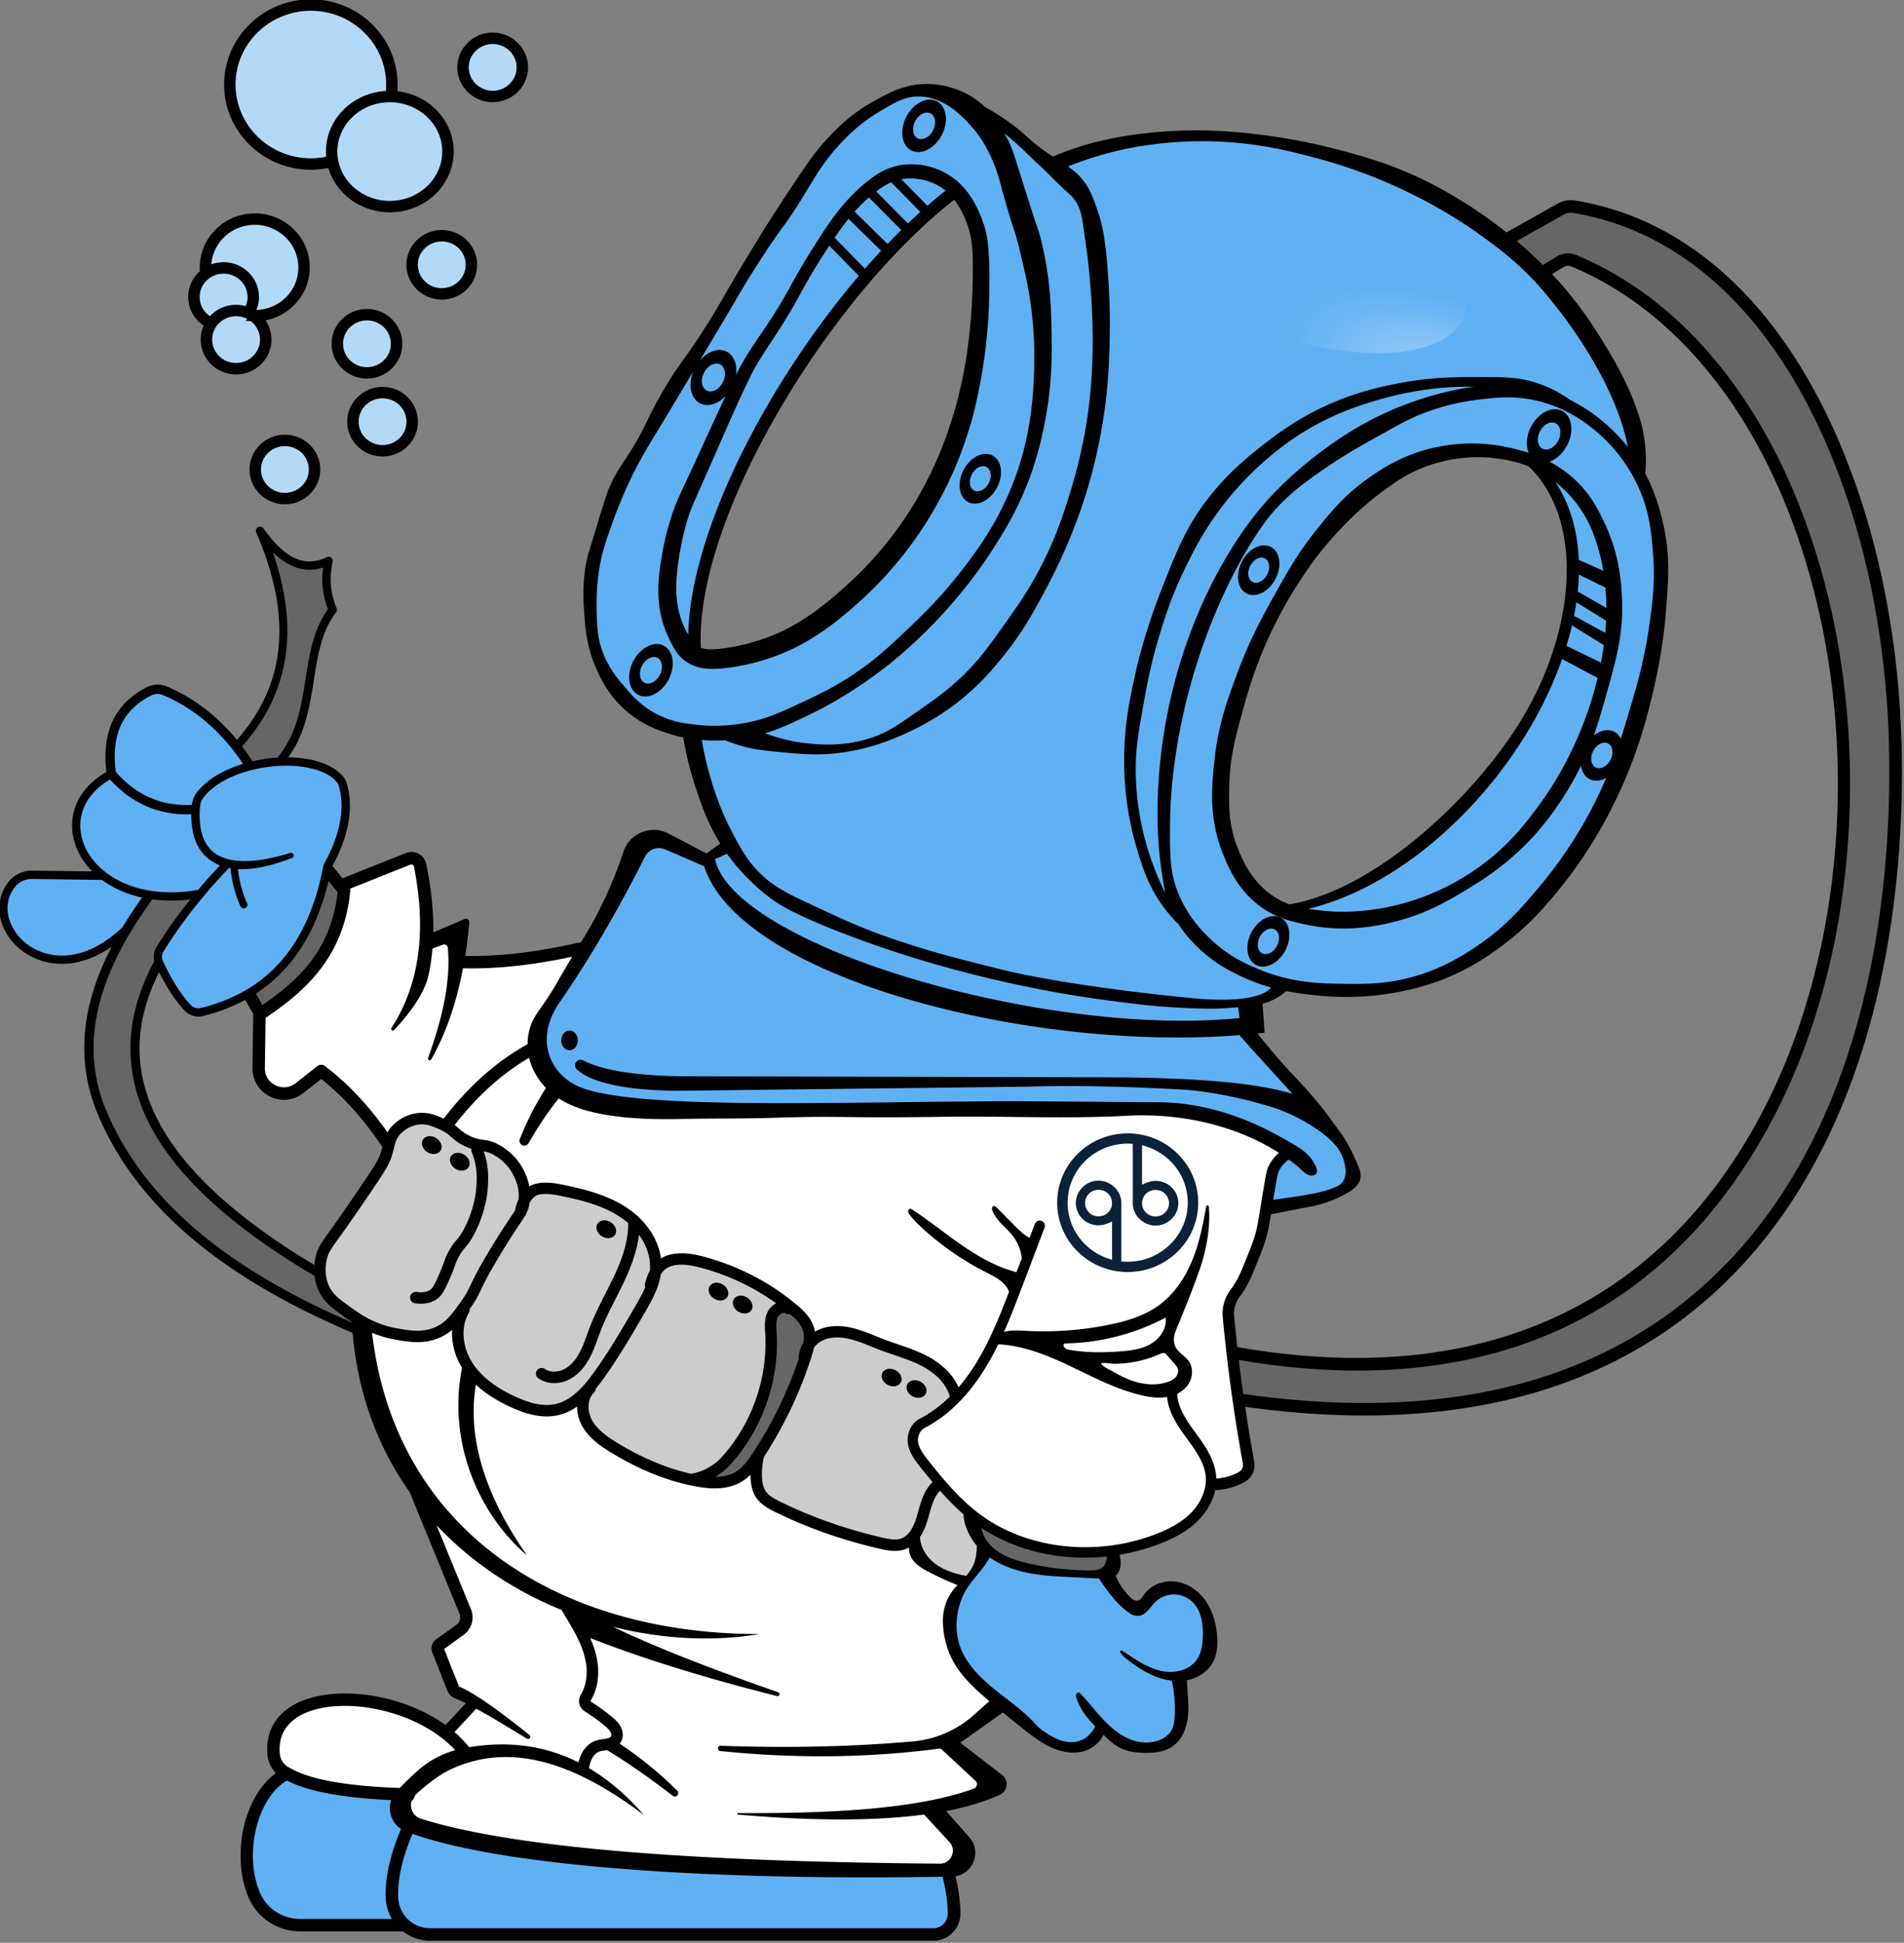 <svg id="a" data-name="Слой 2 (копия2)" viewBox="0 0 299.999 306.09" version="1.1" width="299.999" height="306.09" xmlns="http://www.w3.org/2000/svg"><rect x="0" y="0" width="299.999" height="306.09" fill="#808080" stroke="none"/><defs id="defs2"><radialGradient id="b" data-name="Безымянный градиент 3" cx="803.42" cy="387.09" fx="803.42" fy="387.09" r="62.34" gradientTransform="matrix(0 1 -.45 0 923.306 -329.951)" gradientUnits="userSpaceOnUse"><stop offset="0" stop-color="#fff" stop-opacity=".4" id="stop1"/><stop offset="1" stop-color="#fff" stop-opacity="0" id="stop2"/></radialGradient><style id="style1">.c{fill:#fff}.d{fill:#b3d9f8}.f{fill:#60b0f4}.h{fill:#ccc}.i{fill:#666}</style></defs><g id="g81" transform="translate(-141.107 -141.02) scale(.447)"><g id="g60"><path class="f" d="M733.34 545.57c5.22-15.8 11.44-27.22 13.87-31.4 3.08-5.28 8.23-14.13 17.15-23.71 2.15-2.31 8.1-8.41 16.78-14.96 3.4-2.57 9.73-7.35 18.97-12.04 15.12-7.68 28.58-10.29 35.27-11.15l-.06-1c-3.16-.06-6.35.01-9.47.22-5.8.38-14.98 1.53-25.75 4.78-4.52 1.37-12.94 3.91-22.81 9.57-5.48 3.14-16.27 10.23-26.86 22.45-9.45 10.89-14.35 20.88-17.28 26.84-5.02 10.22-7.63 18.77-9.18 23.88-3.1 10.17-4.55 18.19-5.51 23.5-1.94 10.76-2.91 16.16-2.94 23.89-.02 8.68 1.25 17.85 3.68 26.5a98.575 98.575 0 0 0 6.8 17.56l1.85 3.69-.91-4.02c-.46-2.02-.78-4.2-1.27-7.55-.98-6.74-1.45-13.42-1.46-20.44 0-9.08.73-18.41 2.19-27.75 1.55-9.9 3.88-19.61 6.94-28.85z" id="path2"/><path class="f" d="M756.96 521.05c.44.23.92.34 1.42.34.58 0 1.18-.15 1.78-.45 1.07-.54 2-1.49 2.63-2.7 1.33-2.54.87-5.41-1.03-6.39-1.89-.99-4.51.27-5.84 2.81-.63 1.2-.88 2.52-.71 3.7.18 1.24.8 2.2 1.74 2.7z" id="path3"/><path class="f" d="m886.52 576.06.54 1.12.39-1.19c1.36-4.16 2.56-8.22 3.72-12.14 1.9-6.43 4.5-15.24 6.24-27.17 1.11-7.61 2.25-15.47 1.47-25.75-.57-7.43-1.21-15.84-5.91-25.45-4.29-8.77-10-14.69-14.04-18.11-2.71-2.29-9.9-8.38-21.08-11.09-8.42-2.04-15.22-1.19-21.79-.38-6.65.83-13.53 2.61-19.9 5.16-4.07 1.63-7.5 3.54-14.34 7.35-7.66 4.27-12.28 6.84-18.35 11.01-7.3 5.01-13.06 8.97-19.13 15.83-1.12 1.26-4.51 5.1-9.94 14.36-6.22 10.6-11.8 23.04-16.16 35.98-3.76 11.19-6.6 22.8-8.44 34.51-1.45 9.26-2.17 17.91-2.2 26.44-.03 10.34-.06 16.59 2.97 24 3.6 8.84 9.32 14.25 11.47 16.29 7.05 6.67 14.24 9.55 18.1 11.09 11.6 4.63 21.48 4.72 30.21 4.8 1.05 0 2.11.02 3.18.02 5.7 0 11.77-.27 19.29-2.23 11.64-3.04 19.41-8.25 23.59-11.05 10.38-6.96 16.51-14.27 22.44-21.33 5.87-7 11.19-14.66 15.8-22.78 2.89-5.09 5.4-10.17 7.67-15.52l.58-1.36-1.29.73c-1.9 1.08-3.88 1.23-5.42.43-1.47-.77-2.43-2.31-2.7-4.35l-.22-1.65-.73 1.5c-.68 1.38-1.35 2.69-2.06 4-5.83 10.74-12.09 18.08-15.3 21.5-9.14 9.73-17.89 15.02-22.6 17.86-6.59 3.98-14.06 8.5-25.13 11.29-4.56 1.15-16.67 4.21-31.26 1.09-4.85-1.04-9.87-2.11-15.2-5.78-8.53-5.87-11.91-14.29-13.73-18.82-5.16-12.83-3.9-24.26-2.9-33.45 1.3-11.82 4.39-20.25 7.66-29.18 4.6-12.53 9.54-21.38 13.52-28.49 4.57-8.18 8.18-14.63 14.6-22.63 4.96-6.18 9.65-12.02 17.84-17.85 4.06-2.89 11.62-8.26 23.26-10.91 10.32-2.34 19.13-1.49 24.69-.36 2.01.41 5.04 1.02 8.44 2.15l1.06.35-.44-1.03c-1.04-2.46-.72-5.83.83-8.81 2.42-4.62 7.03-7 10.28-5.3 3.25 1.7 3.93 6.84 1.52 11.46-1.4 2.68-3.55 4.67-5.92 5.48l-1.1.38 1.03.54c3.92 2.08 7.42 4.7 10.4 7.8 4.54 4.72 6.78 9.42 8.59 13.19l.11.23c5.49 11.48 5.95 21.65 6.18 26.54.56 12.4-1.98 21.39-5.84 35-1.37 4.84-2.54 8.88-4.08 13.17l-.6 1.68 1.39-1.12c2.25-1.81 4.75-2.29 6.67-1.28.9.47 1.6 1.22 2.08 2.23zm-123.11-67.37c3.01 1.57 3.63 6.33 1.4 10.61-1.1 2.1-2.71 3.76-4.54 4.68-1.78.89-3.54.97-4.97.23-3.01-1.57-3.63-6.33-1.4-10.61 2.24-4.28 6.5-6.48 9.51-4.91zm4.89 141.48c-2.27 4.35-6.61 6.59-9.67 4.99-3.06-1.6-3.69-6.44-1.42-10.79 1.78-3.4 4.81-5.51 7.51-5.51.76 0 1.49.17 2.16.52 3.06 1.6 3.69 6.44 1.42 10.79z" id="path4"/><path class="f" d="M765.2 642.61c-1.92-1-4.57.27-5.92 2.85-1.34 2.57-.88 5.48 1.04 6.48.45.23.93.35 1.44.35.59 0 1.2-.15 1.81-.46 1.08-.54 2.03-1.52 2.67-2.74 1.34-2.57.88-5.48-1.04-6.48z" id="path5"/><path class="f" d="M614.38 392.28c-1.57 1.94-3.18 4.13-4.92 6.69l-.23.34 11.36 11.62.36-.41c1.87-2.14 3.78-4.27 5.69-6.32l.33-.36-12.24-11.99z" id="path6"/><path class="f" d="M629.6 379.26c-1.72.76-3.49 1.84-5.39 3.31l-.45.35 11.94 12.04.36-.34c1.45-1.39 2.91-2.75 4.35-4.05l.39-.35-10.88-11.09-.32.14z" id="path7"/><path class="f" d="M621.22 385.08c-1.6 1.41-3.14 2.94-4.68 4.67l-.32.36 12.32 12.07.35-.37c1.6-1.68 3.22-3.33 4.82-4.9l.36-.35L622 384.4l-.78.69z" id="path8"/><path class="f" d="M607.58 401.79c-3.97 6.05-7.1 11.22-9.84 16.28-2.87 5.39-6.38 11.2-10.74 17.76-2.78 4.17-5.04 7.73-7.04 11.6-3.91 7.93-7.77 16.76-11.51 25.31-1.85 4.24-3.61 8.24-5.37 12.17-.33.78-.9 2.06-1.51 3.45-.98 2.21-2.08 4.71-2.57 5.95-2.24 5.68-3.44 11.57-4.25 16.07-1.5 8.97-2.29 18.45 1.98 26.99.15.29.29.58.44.88.21.42.42.84.64 1.26l.91 1.74.04-1.97c.41-21.43 10.08-49.69 27.24-79.57 9.45-16.46 20.79-32.61 32.77-46.69l.3-.35-11.15-11.41-.34.52z" id="path9"/><path class="f" d="M696.59 378.74c2.8 3.34 3.89 6.48 5.4 10.83 1.95 5.61 2.9 11.13 3.64 21.11.41 5.51.92 12.36.73 22.66-.14 7.57-.32 17.94-2.56 31.42-1.58 9.54-3.92 19.01-6.94 28.12-2.29 6.9-6.42 17.76-13.15 30.32-4 7.47-7.79 14.53-14.6 22.99-3.42 4.24-8.58 10.66-17.12 17.13-5.66 4.29-12.21 8.06-18.94 10.92-3.61 1.53-10.33 4.39-19.65 5.83-9.03 1.39-15.83.69-26.13-.36h-.11c-4.52-.47-7.78-1.1-11.25-2.19-1.47-.46-2.94-.99-4.37-1.59l-.11-.04h-.11c-2.75.15-5.51.12-8.22-.1l-.65-.05.11.64c.86 5.07 2.06 10.1 3.57 14.96 1.05 3.36 2.99 9.63 6.99 17.29 2.54 4.87 4.74 9.08 8.49 13.29 5.08 5.69 10.61 8.52 18.47 12.21 13.07 6.12 19.62 9.19 31.55 13.2 13.05 4.39 22.44 6.73 36.66 10.27 25.28 6.29 66.8 10.11 68.56 10.27 3.36.31 6.5.45 9.36.45 9.29 0 15.76-1.57 17.91-4.5l.43-.59-.7-.2c-3.56-1-6.92-2.24-10.26-3.82-3.41-1.61-9.12-4.29-14.88-9.8-1.59-1.52-4.54-4.34-7.16-8.43l-.07-.09a51.783 51.783 0 0 1-4.43-4.97c-6.16-7.89-8.39-15.52-10.53-22.9-1.63-5.6-3.65-14.7-4.01-26.24-.44-14.2 1.93-24.88 4.02-34.3.92-4.16 3.66-15.35 9.13-29.22 5.28-13.4 8.47-21.49 15.68-31.01 7.45-9.84 15.34-16 20.05-19.68 3.99-3.12 10.66-8.33 20.78-13.12 11.59-5.49 21.36-7.37 26.61-8.38 11.14-2.15 19.53-2.17 26.27-2.19 10.67-.03 16.03-.05 22.54 2.17 3.96 1.35 7.77 3.3 11.3 5.79l.06.04c1.55.79 2.8 1.52 3.93 2.19 4.22 2.51 10.45 7.03 16.21 14.27l1.24 1.56-.35-1.96c-2.97-16.53-15.17-38.56-31.85-57.49-7.88-8.64-15.44-14.06-20.95-18.01-4.3-3.08-13.35-9.14-25.71-15.06a181.798 181.798 0 0 0-31.95-11.75c-8.7-2.3-21.84-5.79-39.31-5.88-10.88-.05-22.25 1.25-31.98 3.68-5.52 1.38-10.99 3.15-16.28 5.28l-.88.36.79.53c1.71 1.15 3.18 2.3 4.75 4.17z" id="path10"/><path class="f" d="M882.42 529.76c0-.48 0-.89-.01-1.21a91.41 91.41 0 0 0-.32-6.03l-.02-.28-10.34-5.06-.02.78c-.06 1.94-.19 3.95-.4 5.95l-.03.33 11.16 6.4v-.87z" id="path11"/><path class="f" d="M783.35 637.09c1.23.12 3.14.24 5.59.24 5.06 0 12.44-.54 20.95-2.82 9.63-2.58 19.06-7.04 27.26-12.89 11.02-7.86 17.2-16.29 21.72-22.45 5.13-6.99 14.53-21.79 19.86-42.28.21-.8.4-1.58.59-2.35l.09-.38-13.38-7.14-.19.55c-2.96 8.43-6.94 16.85-11.83 25.05-18.99 31.79-48.63 55.83-77.37 62.74l-2.49.6 2.53.39c2.18.33 4.46.55 6.67.76z" id="path12"/><path class="f" d="M882.76 577.06c-.96-.5-2.11-.46-3.25.11-1.08.54-2.03 1.52-2.67 2.74-.64 1.22-.89 2.55-.72 3.75.18 1.26.81 2.23 1.76 2.73.45.23.93.35 1.44.35.59 0 1.2-.15 1.81-.46 1.08-.54 2.03-1.52 2.67-2.74.64-1.22.89-2.55.72-3.75-.18-1.26-.81-2.23-1.76-2.73z" id="path13"/><path class="f" d="M879.83 509.75c-1.22-4.25-2.89-10.07-7.4-16.27a43.858 43.858 0 0 0-8.25-8.58l-2.51-1.98 1.78 2.66c5.02 7.5 7.79 16.66 8.23 27.22v.31l9.82 4.4-.15-.93c-.41-2.46-.9-4.7-1.52-6.84z" id="path14"/><path class="f" d="M869.29 535.78c-.55 2.36-1.2 4.77-1.94 7.18l-.13.41 13.14 6.39.12-.65c.39-2.05.73-4.14 1.02-6.21l.04-.32-12.1-7.49-.16.68z" id="path15"/><path class="f" d="M859.14 474.06c.47.24.98.37 1.51.37.62 0 1.26-.16 1.9-.48 1.14-.57 2.14-1.6 2.81-2.88.67-1.29.94-2.69.76-3.96-.19-1.33-.85-2.35-1.85-2.87-1-.53-2.22-.48-3.41.12-1.14.57-2.14 1.6-2.81 2.88-.67 1.29-.94 2.69-.76 3.96.19 1.33.85 2.35 1.85 2.87z" id="path16"/><path class="f" d="M882 538.56c.14-1.47.24-2.92.31-4.3v-.3l-11.37-7.04-.11.76c-.23 1.56-.51 3.16-.82 4.76l-.07.36 11.99 6.52z" id="path17"/><ellipse class="d" cx="453.08" cy="368.9" rx="19" ry="17.9" id="ellipse17"/><path class="d" d="M425.25 371.78c1.84 0 3.69-.19 5.5-.56l.44-.09-.04-.45c-.06-.65-.09-1.23-.09-1.79 0-11.03 9.08-20.2 20.66-20.88l.43-.03.04-.43c.07-.77.1-1.54.1-2.29 0-14.61-12.14-26.5-27.05-26.5s-27.05 11.89-27.05 26.5 12.14 26.5 27.05 26.5z" id="path18"/><path class="d" d="M416.1 489.7c4.93 0 8.94-3.92 8.94-8.74s-4.01-8.74-8.94-8.74-8.94 3.92-8.94 8.74 4.01 8.74 8.94 8.74z" id="path19"/><path class="d" d="M403.12 427.48a9.175 9.175 0 0 0-4.24-1.05c-4.93 0-8.94 3.92-8.94 8.74s4.01 8.74 8.94 8.74 8.94-3.92 8.94-8.74c0-2.69-1.24-5.19-3.41-6.86l-.12-.09h-.15c-.26-.03-.51-.05-.76-.08l.36-.34-.62-.33z" id="path20"/><path class="d" d="m389.39 427.34.36.24.29-.32c2.27-2.44 5.49-3.85 8.84-3.85 1.09 0 2.18.15 3.24.44l.42.12.17-.4c.47-1.08.71-2.23.71-3.41 0-4.82-4.01-8.74-8.94-8.74s-8.94 3.92-8.94 8.74c0 2.85 1.44 5.53 3.84 7.17z" id="path21"/><path class="d" d="M394.49 408.4c6.6 0 11.97 5.28 11.97 11.76 0 1.5-.29 2.97-.87 4.37l-.3.72.78-.03c8.55-.31 15.25-7.12 15.25-15.5 0-8.38-7.11-15.52-15.85-15.52-8.28 0-15.22 6.33-15.81 14.41l-.06.78.73-.27c1.33-.48 2.72-.73 4.15-.73z" id="path22"/><path class="d" d="M441.57 464.11c0 4.82 4.01 8.74 8.94 8.74s8.94-3.92 8.94-8.74-4.01-8.74-8.94-8.74-8.94 3.92-8.94 8.74z" id="path23"/><ellipse class="d" cx="471.39" cy="408.81" rx="8.94" ry="8.74" id="ellipse23"/><path class="f" d="M636.54 660.79c31.86 9.6 67.01 14.95 96.31 14.95 6.98 0 13.64-.3 19.83-.93l.52-.05-.69-4.82-.48.05c-5.95.57-9.98.52-10.02.52-13.32-.17-24.01-1.45-24.13-1.46-11.03-1.34-22.44-2.73-38.03-5.85a431.12 431.12 0 0 1-35.85-8.78c-9.77-2.85-19.1-5.96-28.53-9.51-20.46-7.71-25.92-11.78-27.71-13.12-5.89-4.39-11.22-9.82-15.42-15.69l-.24-.33-5 2.22.09.4c3.12 14.41 29.04 30.26 69.33 42.4z" id="path24"/><path class="f" d="M542.61 556.55c.46.24.96.35 1.47.35 1.71 0 3.58-1.26 4.65-3.3 1.39-2.66.91-5.67-1.07-6.71-.99-.52-2.18-.48-3.36.12-1.12.56-2.1 1.57-2.76 2.83-.66 1.26-.93 2.64-.75 3.88.19 1.3.83 2.31 1.82 2.82z" id="path25"/><path class="d" d="M445.02 427.9c-4.93 0-8.94 3.92-8.94 8.74s4.01 8.74 8.94 8.74 8.94-3.92 8.94-8.74-4.01-8.74-8.94-8.74z" id="path26"/><path class="f" d="M564.51 453.57c.48.25 1 .37 1.53.37 1.78 0 3.73-1.31 4.85-3.45 1.45-2.78.95-5.92-1.11-7-1.03-.54-2.27-.5-3.5.12-1.17.59-2.2 1.64-2.89 2.96-1.45 2.78-.95 5.92 1.11 7z" id="path27"/><path class="f" d="M644.29 379.35c-3.53-1.41-7.44-1.84-11.02-1.21l-.94.17 10.19 10.39.36-.31c2.13-1.86 4.28-3.64 6.39-5.3l.49-.38-.48-.4a17.71 17.71 0 0 0-4.99-2.95z" id="path28"/><path class="f" d="M638.89 364.66c.46.24.96.36 1.49.36.61 0 1.24-.16 1.87-.48 1.12-.56 2.1-1.57 2.76-2.83.66-1.26.93-2.64.75-3.89-.19-1.3-.83-2.31-1.82-2.82-.99-.52-2.18-.48-3.36.12-1.12.56-2.1 1.57-2.76 2.83-.66 1.26-.93 2.64-.75 3.88.19 1.3.83 2.31 1.82 2.82z" id="path29"/><path class="f" d="M670.16 364.38c1.64 3.04 2.22 4.9 4.68 12.75l1.14 3.64c3.07 9.76 4.25 13.23 4.88 15.1.47 1.39.6 1.76.97 3.19 3.72 14.24 3.89 26.26 4.01 35.03.07 5.34.18 12.65-1.09 22.27-1.7 12.91-4.9 22.67-6.2 26.26-4.52 12.53-10.14 21.24-13.86 27-2.54 3.94-8.01 11.88-16.06 20.81-8.47 9.4-16.22 15.93-20.08 18.98-11.77 9.31-22.3 14.84-26.28 16.79-6.04 2.95-11.25 5.5-16.99 7.26l-1.4.43 1.37.52a59.525 59.525 0 0 0 16.47 3.73c1.47.12 3.49.28 5.93.28 4.45 0 10.28-.54 16.62-2.87 5.06-1.86 8.91-4.56 16.59-9.95 4.6-3.23 8.95-6.27 13.97-11.03 6.09-5.77 9.66-10.79 15.08-18.38 4.73-6.64 8.82-12.37 13.22-20.94 5.3-10.32 7.97-18.79 9.92-24.98 2.54-8.07 4.57-16.45 5.88-24.24 1.13-6.76 1.87-13.8 2.2-20.93.46-9.92.15-20.86-.92-32.52-.41-4.51-.97-9.07-1.66-13.56-.12-.78-.22-1.58-.33-2.4-.41-3.19-.84-6.49-2.28-9.27-1.13-2.19-2.55-3.45-3.69-4.47l-.08-.07c-1.94-1.73-3.82-3.6-5.64-5.41-1.49-1.48-3.03-3.02-4.6-4.47-2.52-2.33-3.56-3.35-4.39-4.17-.73-.72-1.3-1.28-2.57-2.43a127.27 127.27 0 0 0-4.94-4.22l-2.02-1.63 1.26 2.27c.31.56.61 1.11.89 1.63z" id="path30"/><path class="f" d="M658.81 488.83c.44.23.92.34 1.42.34.58 0 1.18-.15 1.78-.45 1.07-.54 2-1.49 2.63-2.7 1.33-2.54.86-5.41-1.03-6.39-1.89-.99-4.51.27-5.84 2.81-.63 1.2-.88 2.52-.71 3.7.18 1.24.8 2.2 1.74 2.7z" id="path31"/><path class="d" d="M489.34 347.98c4.93 0 8.94-3.92 8.94-8.74s-4.01-8.74-8.94-8.74-8.94 3.92-8.94 8.74 4.01 8.74 8.94 8.74z" id="path32"/><path class="f" d="M535.09 557.45c2.6 3.08 6.17 7.3 12.24 10.38 5.49 2.78 10.24 3.26 14.83 3.71 1.74.17 3.53.26 5.35.26 3.59 0 7.28-.34 10.91-1 7.26-1.33 12.15-3.6 20.26-7.36 5.02-2.33 11.27-5.23 18.75-10.29 7.48-5.06 12.36-9.7 18.01-15.07 4.94-4.7 11.09-10.54 17.62-18.73 6-7.52 17.17-21.53 23.16-42.29 3.69-12.8 4.16-23.61 4.41-29.41.31-7.23.07-14.53-.73-21.68-.91-8.09-2.29-13.92-4.04-21.3-1.15-4.84-1.72-6.61-2.59-9.3-.86-2.65-2.03-6.28-4.37-14.89l-.06-.21c-.76-2.78-1.54-5.66-3.27-9.39-1.02-2.2-3.14-6.78-7.04-11.11-2.9-3.22-9.69-10.76-19.05-10.79h-.04c-5.11 0-8.79 2.24-14.87 5.93-4.52 2.75-8.75 6.25-12.92 10.71-5.25 5.6-8.04 10.2-11.58 16.02-.53.88-1.09 1.79-1.67 2.74-3.73 6.07-5.39 8.35-7.3 10.98-1.97 2.71-4.2 5.77-9.17 13.55-3.26 5.11-4.6 7.39-7.27 11.93-2.3 3.93-5.78 9.86-12.52 21.04l-.3.5.82.58c2.65-3.18 6.35-4.43 8.99-3.06 2.3 1.2 3.45 4.22 2.93 7.69l-.46 3.1 1.41-2.8c.38-.76.76-1.51 1.14-2.24 2.24-4.22 4.99-8.33 7.38-11.8 4.47-6.53 7.9-12.06 10.77-17.4 2.33-4.24 4.68-8.25 6.99-11.94l.64-1.02c3.57-5.69 6.95-11.06 11.34-16.09 3.59-4.03 6.94-7.06 10.53-9.53 3.28-2.27 6.89-3.61 10.44-3.87 8.81-.86 17.64 3.41 22.49 10.87 1.85 2.72 3.34 5.84 4.68 9.82.72 1.99 1.2 4.27 1.5 7.2.49 4.71.52 9.52.48 14.02-.04 15.29-1.88 30.39-5.49 44.85-6.67 26.12-21.48 50.19-41.71 67.8-6.81 6.12-13.41 10.8-20.15 14.31-6.84 3.47-14.28 5.88-22.11 7.15-6.38.96-12.49 1.51-17.18-2.18-2.65-1.99-4.15-4.96-5.59-8.1-3.18-6.75-4.15-14.37-2.95-23.3.87-7.1 2.45-14.03 4.69-20.58.93-2.72 2.57-6.21 4.01-9.3.58-1.25 1.14-2.44 1.62-3.5 1.92-4.06 3.9-8.38 5.81-12.56 2.31-5.04 4.69-10.25 7.09-15.26l1.38-2.89-2.2 2.33c-2.66 2.81-5.98 3.78-8.48 2.48-3.04-1.59-3.94-6.17-2.1-10.65l-.9-.45c-1.03 1.72-2.06 3.45-3.09 5.17-2.48 4.14-5.03 8.42-7.58 12.62l-.99 1.63c-5.01 8.26-8.04 13.25-11.49 20.76-1.34 2.92-3.39 7.65-5.51 13.59-2 5.59-3.1 8.67-4.05 13.25-1.03 4.96-1.54 10.44-1.48 15.86.08 6.69.13 11.1 2.23 16.65 2.13 5.61 5.18 9.23 7.41 11.87zm9.07-13.7c1.03-.52 2.05-.78 3.02-.78.8 0 1.56.18 2.25.54 3.18 1.66 3.85 6.7 1.48 11.23s-6.88 6.86-10.07 5.19c-1.51-.79-2.51-2.38-2.81-4.46-.31-2.15.16-4.55 1.32-6.77 1.16-2.22 2.87-3.98 4.8-4.95zm111.61-62.37c1.1-2.1 2.71-3.76 4.54-4.68.97-.49 1.94-.73 2.85-.73.76 0 1.47.17 2.12.51 1.43.75 2.37 2.24 2.65 4.21.29 2.03-.16 4.3-1.25 6.4-2.24 4.28-6.5 6.48-9.51 4.91-3.01-1.57-3.63-6.33-1.4-10.61zm-20.13-124.56c1.16-2.22 2.87-3.98 4.8-4.95 1.03-.52 2.05-.78 3.02-.78.8 0 1.56.18 2.25.54 1.51.79 2.51 2.38 2.81 4.46.31 2.15-.16 4.55-1.33 6.77-1.16 2.22-2.87 3.98-4.8 4.95-1.88.95-3.75 1.03-5.27.24-3.18-1.66-3.85-6.7-1.48-11.23z" id="path33"/><path class="h" d="M563.2 761.88c-3.41-.92-7.38-1.72-10.91-.68-1.73.51-3.07 1.55-4.1 3.2l-.05.09-.02.1c-.78 5-3.38 9.48-5.67 13.42-4.51 7.77-9.18 15.8-14.57 23.24-.94 1.3-1.8 2.42-2.62 3.42l-.11.13v.17c-.02.39-.19.76-.47 1.03-2.76 2.63-2.42 7.3-.69 10.37 1.98 3.52 5.56 6.01 9.14 8.18 8.83 5.35 17.59 9 26.06 10.87l.11.02.1-.02c4.25-.71 8.36-2.99 11.27-6.25 10.59-11.87 16.15-27.78 15.26-43.66l-.03-.48c-.13-2.19-.28-4.67.81-6.9.57-1.18 1.6-2.22 2.83-2.83l.74-.37-.67-.48c-7.84-5.66-16.97-10-26.4-12.54zm16.96 15.04c-.33.54-.9.88-1.63.97-.77.1-1.59-.1-2.33-.55-.74-.45-1.29-1.1-1.55-1.82-.25-.69-.21-1.36.12-1.89.7-1.14 2.47-1.33 3.96-.43 1.49.91 2.13 2.57 1.43 3.72zm-8.52-4.56c-.7 1.14-2.47 1.33-3.96.43-.74-.45-1.29-1.1-1.55-1.82-.25-.69-.21-1.36.12-1.89.4-.66 1.16-1 2.01-1 .63 0 1.31.19 1.95.57 1.49.91 2.13 2.57 1.43 3.72z" id="path34"/><path class="c" d="M522.84 902.16c-.66-4.94-3-9.57-4.97-13.05-.77-1.36-1.59-2.73-2.38-4.05-.47-.78-.94-1.58-1.41-2.38l-.09-.15-.16-.06c-16.96-6.91-32.15-17.2-43.91-29.77l-1.87-2 13.17 32.15a7.11 7.11 0 0 1-2.43 8.48l-7.17 5.15 5.3 13.41c.11.27.32.49.6.6 5.83 2.37 16.53 10.5 24.48 16.91.18.14.11.3.05.38-.06.08-.18.19-.37.08-1-.6-2.01-1.22-3.04-1.84-5-3.04-10.17-6.18-14.86-8.72l-.34-.19-8.3 8.91.4.34c1.92 1.66 3.64 3.44 5.11 5.28l.18.23.29-.05c13.83-2.29 26.69-.51 38.23 5.31l.57.29.15-.62c.52-2.19 1.97-6.05 5.87-7.33.82-.27 1.65-.39 2.46-.51 1.6-.24 2.6-.42 3.04-1.2.23-.39.26-.91.1-1.46-.36-1.2-1.4-2.12-2.52-3.05a66.87 66.87 0 0 0-6.93-4.99 3.78 3.78 0 0 1-1.22-5.21c1.78-2.94 2.49-6.9 1.96-10.88z" id="path35"/><path class="f" d="M452.15 984.21c-.21-7.09 1.49-14.69 5.35-23.91l.16-.39-.35-.23c-3.09-2.03-4.46-6.06-3.25-9.57l.22-.64-.67-.03c-17.19-.81-29.15-3.05-36.56-6.84l-.25-.13-.24.14c-5.09 3.02-9.11 9.23-11.04 17.03-2.03 8.18-1.46 16.97 1.5 23.5 2.53 5.57 8.18 9.17 14.38 9.17h33.29l-.45-.76c-1.3-2.21-2.03-4.75-2.11-7.34z" id="path36"/><path class="f" d="M648.35 976.42h-.4c-85.73 1.49-155.52-4.15-186.7-15.07l-.45-.16-.18.44c-3.66 8.74-5.28 15.89-5.08 22.48.19 6.45 5.38 11.5 11.81 11.5h177.29c3.1 0 5.63-2.51 5.65-5.61.02-3.63-.6-8.07-1.83-13.19l-.09-.39z" id="path37"/><path class="h" d="M640.11 815.96c3.78-1.95 7.39-4.6 10.72-7.87l.21-.21-.08-.28c-1.12-4.12-4.4-7.9-9.25-10.63-3.37-1.9-7-3.14-10.85-4.45-1.57-.54-3.36-1.14-5.05-1.79-.97-.37-1.95-.77-2.89-1.15-2.58-1.04-5.01-2.03-7.58-2.64-2.72-.65-6.67-1.07-10.07.61a8.635 8.635 0 0 0-3.07 2.57l-.06.09-.02.11c-.28 1.28-.66 2.52-.97 3.46a145.936 145.936 0 0 1-16.62 34.92l-.05.07-.02.09c-.94 4.03-1.16 9.59.57 12.29 1.2 1.87 3.33 3.02 5.59 4.13 11.13 5.46 23.24 9.71 36.01 12.64 1.54.35 3.05.66 4.47.66.86 0 1.69-.11 2.47-.4 3.52-1.28 5.14-5.82 6.04-9.12l.1-.38c1-3.63 2.13-7.75 5.01-10.45l.35-.33-.31-.37c-1.25-1.48-2.55-3.08-4.22-5.18-1.64-2.05-3.67-4.61-4.31-7.75-.7-3.44.96-7.17 3.86-8.66zm1.42-9.44c-.62 1.18-2.39 1.48-3.93.67-1.54-.81-2.28-2.44-1.66-3.62.62-1.18 2.39-1.48 3.93-.67.76.4 1.35 1.02 1.66 1.72.29.67.29 1.34 0 1.9zm-8.79-4.03c-.29.55-.85.93-1.56 1.07-.76.14-1.6 0-2.36-.4-.76-.4-1.35-1.02-1.66-1.72-.29-.67-.29-1.34 0-1.9.29-.56.85-.93 1.56-1.07.19-.04.39-.06.59-.06.59 0 1.2.16 1.77.46 1.54.81 2.28 2.44 1.66 3.62z" id="path38"/><path class="h" d="M507.47 798.4c2 1.37 5.04 1.36 7.56-.02 2.22-1.22 4.12-3.39 5.67-6.45.96-1.9 1.68-3.89 2.45-6.02.33-.91.67-1.86 1.03-2.78 1.53-3.94 3.46-7.74 5.34-11.42 1.18-2.31 2.39-4.7 3.49-7.1 3.22-7.03 4.69-12.77 4.6-18.06v-.22l-.17-.15c-.68-.59-1.38-1.14-2.09-1.64-5.8-4.09-12.7-6.12-21.27-7.91-3.08-.64-6.08-1.16-8.82-.49-1.19.29-2.4 1.4-3.33 3.04l-.05.08-.03.21c-.02.11-.03.21-.05.32-.21 1.18-.53 2.13-1.05 3.16l-.05.14c-.06.33-.22.62-.47.84l-.09.11c-.51.86-1.18 1.86-1.95 3.01-.59.88-1.28 1.92-2.1 3.17-.03.05-3.4 5.23-6.92 11.29-2.36 4.06-3.47 6.39-4.37 8.27-1.04 2.18-1.8 3.76-3.77 6.5l-.35.48.02.19c.04.34-.03.66-.19.94-3 5.07-2.5 12.38 1.25 18.2 3.11 4.82 8.33 8.92 15.53 12.18 4.3 1.95 7.9 2.9 11.09 2.9 1.11 0 2.17-.12 3.19-.34 5.94-1.33 10.33-6.48 13.85-11.34 5.3-7.32 9.93-15.28 14.4-22.99 1.27-2.18 2.7-4.65 3.77-7.2l.08-.19-.08-.19c-.12-.3-.14-.62-.06-.93.42-1.66.97-3.13 1.63-4.37l.05-.08.03-.24c.01-.11.03-.22.04-.34.34-4.12-1.06-8.59-3.95-12.57l-.76-1.04-.15 1.28c-.53 4.56-2.06 9.55-4.66 15.23-1.12 2.43-2.34 4.85-3.55 7.21-1.84 3.61-3.74 7.34-5.21 11.14-.36.92-.71 1.89-1.02 2.75-.76 2.1-1.54 4.27-2.58 6.33-1.82 3.61-4.15 6.21-6.91 7.73-1.7.93-3.58 1.43-5.45 1.43s-3.78-.54-5.27-1.56c-.33-.23-.56-.57-.63-.97a1.51 1.51 0 0 1 2.34-1.52zm19.22-51.29c.33-.54.9-.88 1.63-.97.76-.1 1.59.1 2.33.54 1.49.91 2.13 2.57 1.43 3.72-.7 1.14-2.47 1.33-3.96.43-.74-.45-1.29-1.1-1.55-1.82-.25-.69-.21-1.36.12-1.89z" id="path39"/><path class="c" d="M569.73 931.29c23.85.85 46.68.32 67.85-1.56 8.01-.71 15.75-4.09 21.81-9.5l5.79-5.18-.44-.37c-4.04-3.43-8.24-7.17-11.36-11.81-3.1-4.62-4.86-10.6-4.81-16.42.03-3.69 1.28-7.34 3.53-10.27.4-.52.85-1.05 1.44-1.68l.5-.54-.68-.27c-3.44-1.36-6.84-2.92-10.1-4.63-1.95-1.02-3.97-2.17-5.32-3.93-.9-1.17-1.33-2.5-1.34-4.2v-.84l-.74.4c-.39.21-.8.4-1.22.55-1.07.39-2.21.58-3.49.58-1.8 0-3.61-.38-5.16-.74-13-2.98-25.34-7.31-36.67-12.87-2.56-1.26-5.19-2.69-6.81-5.22-1.13-1.77-1.75-4.38-1.77-7.55v-1.2l-.86.85c-.88.88-1.77 1.61-2.72 2.21-2.57 1.63-5.78 2.46-9.54 2.46-2.53 0-4.89-.37-6.44-.65-9.6-1.73-19.56-5.69-29.6-11.77-3.93-2.38-7.89-5.15-10.21-9.28a13.715 13.715 0 0 1-1.73-6.63v-.96l-.79.55c-2.14 1.48-4.3 2.46-6.59 2.97-1.22.27-2.52.41-3.84.41-4.8 0-9.34-1.8-12.34-3.16-4.93-2.23-9.05-4.89-12.27-7.9l-.68-.64-.16.92c-2.98 17.57 2.28 36.72 15.63 56.96-12.98-12.74-24.91-35.61-19.53-62.68l.04-.19-.1-.17c-2.49-4.03-3.7-8.68-3.42-13.09l.08-1.19-.91.77c-1.18 1-2.42 1.81-3.8 2.46-2.5 1.18-5.17 1.75-8.15 1.75-2.71 0-5.28-.46-7.77-.9-2.75-.49-5.37-1.26-7.99-2.35l-.79-.33.1.85c3.87 33.32 19.39 60.85 44.9 79.6 22.59 16.61 52.04 25.86 85.51 26.92-14.41 1.53-29.77.36-44.84-3.44l-.34.94c14.19 6.8 33.24 14.35 58.24 23.08.04.01.17.06.12.24-.04.12-.11.16-.23.13-25.12-6.29-47.26-13.16-65.79-20.42l-1.14-.45.49 1.12c1.37 3.11 2.21 5.96 2.58 8.72.63 4.72-.22 9.28-2.37 12.85a.79.79 0 0 0 .25 1.09 71.36 71.36 0 0 1 7.24 5.21c1.44 1.18 2.89 2.5 3.5 4.51.41 1.35.28 2.71-.37 3.83-.1.17-.21.34-.36.53l-.33.43.45.3c7.41 4.95 14.02 10.35 20.2 16.49.44.44.1.87.03.95-.2.23-.57.39-.96.09-8.38-6.48-15.98-11.76-23.23-16.15l-.16-.1-.18.03c-.23.04-.46.07-.68.11-.71.11-1.39.21-1.95.39-3.13 1.03-3.92 5.09-4.09 6.31l-.05.33.29.17c5.49 3.24 10.77 7.49 15.77 12.66-24.63-17.46-44.93-21.76-63.6-13.55-4.05 1.78-8.31 4.77-13.39 9.4l-.08.07-.04.1c-.36.82-.82 1.64-1.04 1.86h-.27l-.12.35c-.45 1.39-.32 2.95.37 4.26a5.51 5.51 0 0 0 3.26 2.72c31.91 9.95 91.78 15.13 183.04 15.83h.04c2.03 0 3.79-1.15 4.61-3.01.83-1.87.48-3.97-.91-5.47l-9.11-9.86-.26.03c-15.68 2.09-35.69 2.26-59.52.49 26.15-.03 56.99-1.29 77.3-8.66.72-.26 1.24-.86 1.39-1.61.15-.74-.09-1.5-.65-2.01l-12.42-11.56-.24.03c-25.34 3.36-50.69 3.66-77.51.92-.39-.04-.4-.36-.39-.46 0-.1.07-.39.44-.4z" id="path40"/><path class="h" d="M642.54 849.87c-.52 1.9-1.4 4.7-2.97 7.04l-.09.13v.16c.11 3.74 2.4 7.63 5.97 10.15 2.7 1.9 5.99 3.15 10.66 4.06l.28.05.19-.21c1.1-1.24 1.87-2.33 2.42-3.43 1.27-2.54 1.48-5.34 1.52-7.5v-.19l-.12-.14c-.67-.8-1.27-1.62-1.78-2.43-1.74-2.8-2.74-5.77-2.82-8.36v-.22l-.17-.14c-2.67-2.31-5.36-5-8.23-8.23l-.35-.4-.38.37c-2.18 2.14-3.13 5.59-4.04 8.92l-.1.38z" id="path41"/><path class="i" d="m594.48 778.25-.2-.17-.26.07c-.45.13-.92.05-1.28-.22-.34-.24-.76-.3-1.27-.17-.84.21-1.66.88-2.04 1.67-.74 1.52-.63 3.41-.51 5.41l.03.5c.94 16.67-4.9 33.38-16.02 45.84a22.521 22.521 0 0 1-5.4 4.4l-1.61.95h1.87c3.14-.03 5.67-.68 7.74-1.99 2.44-1.55 4.22-4.06 5.84-6.51a143.24 143.24 0 0 0 16.3-33.32l.03-.08v-.09c-.05-1.83.5-3.71 1.56-5.42l.05-.08.02-.1c.32-1.79.29-3.29-.1-4.6-.72-2.41-2.7-4.35-4.74-6.08z" id="path42"/><path class="c" d="M747.18 779.7c-.31-3.29.6-6.56 2.57-9.21.43-.58.85-1.18 1.25-1.79 1.68-2.57 2.52-4.59 4.27-8.92 2.07-5.13 3.11-7.7 3.95-11.46.35-1.55.71-3.79 1.43-8.25l.15-.96c.23-1.39.53-3.3.96-5.74.64-3.68.88-4.99 1.17-5.76.75-1.99 2.06-3.82 3.89-5.43l.5-.44-.57-.36c-14.95-9.53-34.03-14.2-53.71-13.15-13.31.71-26.87.56-39.99.42-8.25-.09-16.78-.18-25.18-.06-17.84.26-26.48.16-33.43.08-7.68-.09-13.23-.15-26.64.28-5.55.18-11.19.2-16.65.23-4.38.02-8.91.04-13.37.14h-.25c-8.26.19-30.2.68-42.34-5.8-.64-.34-1.41-.77-2.3-1.34l-.38-.25-.28.35c-3.56 4.41-7.16 9.74-10.72 15.84-.41.7-1.08.69-1.54.47-.45-.22-.87-.73-.59-1.48 2.33-6.01 5.41-12.04 9.15-17.94l.21-.33-.28-.28c-.68-.71-1.32-1.45-1.9-2.22-2.67-3.54-3.63-6.89-3.92-8.16l-.15-.67-.59.35c-9.67 5.65-18.3 13.43-26.38 23.8l-.31.4.41.31c.56.42 1.03.84 1.46 1.21 1.01.88 1.87 1.65 3.77 2.58 2.25 1.11 3.59 1.3 5.02 1.49 1.57.22 3.2.45 5.68 1.84 2.33 1.32 5.6 3.76 7.9 7.91 1.15 2.07 1.93 4.2 2.32 6.33l.14.74.63-.41c.64-.41 1.32-.71 2-.88 3.35-.82 6.72-.25 10.16.47 7.74 1.61 15.8 3.75 22.39 8.4.94.66 1.84 1.38 2.69 2.14l.08.06c.18.11.33.25.45.42l.06.07c4.31 4.07 7.08 9.15 7.79 14.32l.11.77.66-.41c.77-.48 1.61-.86 2.5-1.12 4.26-1.25 8.73-.36 12.55.67 11.93 3.22 23.12 9.06 32.34 16.89 2.44 2.07 4.84 4.43 5.79 7.62.14.45.24.92.31 1.43l.11.74.64-.38c.25-.15.5-.29.75-.41 4.2-2.09 8.91-1.61 12.11-.84 2.79.67 5.44 1.74 8.01 2.78.93.38 1.89.77 2.83 1.12 1.63.62 3.32 1.2 4.95 1.75 3.81 1.3 7.74 2.64 11.36 4.68 4.64 2.62 8.16 6.27 9.91 10.28l.32.73.52-.61c2.26-2.63 4.41-5.59 6.37-8.8 4.68-7.64 7.99-15.87 11.53-25.06l.08-.22-.11-.21c-.1-.19-.19-.39-.28-.58-.13-.28-.24-.55-.39-.78-.59-.9-1.36-1.75-2.3-2.5-1.51-1.22-3.26-2.11-4.95-2.97l-.65-.33c-8.19-4.19-15.78-9.49-22.53-15.74-1.39-1.29-2.84-2.71-3.99-4.31-.2-.28-.39-.57-.41-.86-.01-.19.1-.38.2-.4.13-.03.36.13.48.21 3.43 2.23 6.77 4.71 10 7.11 2.53 1.88 5.16 3.83 7.81 5.65 7.1 4.87 13.16 7.84 19.08 9.36l.44.11 2.05-5.39v-.12c-.15-1.3-.43-2.56-.86-3.75-.58-1.63-1.39-3.13-2.42-4.46-.85-1.1-1.84-2.08-2.79-3.03-.39-.39-.79-.78-1.17-1.18-1.1-1.14-2.45-2.69-3.12-4.51-.09-.24-.17-.48-.14-.69.02-.14.1-.26.17-.28.08-.02.25.03.61.39l6.85 6.88c1.61 1.62 3.09 3.03 4.89 3.9l.5.24 2.04-5.38c.13-.33.37-.6.7-.74.33-.15.69-.15 1.02-.03.68.26 1.02 1.03.76 1.71l-8.47 22.29c-1.81 4.71-3.69 9.58-5.81 14.38l-.43.97 1.08-.3c.08-.02.16-.04.23-.06 2.19-.53 4.54-.41 6.81-.28l.67.04c9.65.5 19.35-.2 28.82-2.09 5.51-1.1 12.57-2.9 18.31-7.12 5.24-3.85 9.5-9.87 12.34-17.41 2.21-5.87 3.4-12.05 4.34-17.41.4 5.37-.26 11.3-1.95 17.63-1.6 5.97-7.29 19.83-9.16 24.38-.3.72-.51 1.23-.6 1.47-.86 2.17-.84 4.39.06 6.08.63 1.18 1.62 2.04 2.59 2.88.77.67 1.51 1.31 2.06 2.09 1.49 2.12 1.37 5.38-.29 7.75-.86 1.23-2.07 2.24-3.58 2.98l-.29.14v.32c.16 4.89 3.2 9.45 6.04 13.34l.37.51c3.17 4.33 6.76 9.24 7.28 14.97.03.33.05.68.06 1.07v.54l.55-.05c3.2-.27 5.91-1.08 8.28-2.46 1.16-.68 1.79-2.01 1.55-3.32-3.15-17.49-5.48-34.38-7.1-51.63z" id="path43"/><path class="f" d="M729.42 876.93a9.985 9.985 0 0 0-6.98 2.94c-.49.5-.95 1.06-1.39 1.6-1.5 1.84-2.8 3.43-5.25 2.9-.62-.13-1.25-.42-1.87-.86-2.35-1.66-4.53-3.83-6.86-6.85-.76-.98-1.56-2.09-2.51-3.48l-1.1-1.61-.14-.21-9.81-.48c-5.55-.27-11.3-.55-16.79-1.82-4.64-1.07-8.64-2.78-11.91-5.07l-.47-.33-.26.51c-1.16 2.25-2.82 4.27-4.43 6.23-1.83 2.22-3.72 4.52-4.93 7.2-2.78 6.14-3.14 12.95-.99 18.68 2.44 6.51 7.76 11.41 12.12 14.94 1.31 1.06 2.67 2.11 3.99 3.13 3.67 2.83 7.46 5.76 10.56 9.26 1.52 1.71 3.51 2.95 5.6 4.18 2.25 1.32 4.46 2.07 6.57 2.21 2.53.17 4.96-.56 6.67-2.02 1.18-1 2.24-2.33 2.98-3.73l.17-.32-.25-.26c-2.54-2.67-5.31-5.93-6.52-9.88-.09-.3-.18-.62-.13-.89.03-.18.17-.35.29-.36.2-.02.47.28.59.41 1.37 1.45 2.68 3 3.95 4.51 1.19 1.4 2.41 2.85 3.69 4.22 3.24 3.48 6.21 5.73 9.35 7.09 2.13.92 4.33 1.38 6.44 1.38 1.86 0 3.64-.36 5.24-1.08 1.87-.85 3.34-2.16 4.15-3.69.77-1.46.97-3.12 1.07-4.7.28-4.33-.06-8.69-1.03-12.95l-.08-.35-.35-.04c-1.63-.19-3.29-.59-4.93-1.19-2.96-1.08-5.89-2.74-9.5-5.39-1.15-.84-2.33-1.78-3.15-2.89l1.76 1.15c3.57 2.34 7.62 4.99 12.15 5.93 5.11 1.05 10.08-.49 12.65-3.93 2.11-2.82 2.4-6.58 2.44-9.17.08-5.54-1.15-9.48-3.76-12.05-1.86-1.83-4.42-2.85-7.02-2.85z" id="path44"/><path class="i" d="M982.02 577.31c-1.18-44.85-11.73-87.95-29.71-121.37-20.28-37.71-48.68-60.51-82.11-65.96-1.19-.19-2.44.03-3.5.63l-17.25 9.71.55.47c3.2 2.71 6.3 5.54 9.21 8.42l.28.28 5.35-3.24a6.896 6.896 0 0 1 6.2-.47c18.32 7.64 34.73 20.05 48.77 36.89 13.17 15.8 23.93 35.08 31.98 57.28 11.69 32.27 16.95 68.79 15.2 105.61-1.8 37.8-10.94 73.5-26.45 103.23-17.78 34.11-42.12 58.82-72.34 73.45-21.64 10.48-46.51 15.79-73.93 15.79-13.27 0-27.35-1.25-41.83-3.73l-.67-.11.08.67c.48 4.02 1.01 8.05 1.56 11.98l.05.37.37.05c14.89 2.14 29.13 3.2 42.7 3.2 48.56 0 88.52-13.66 119.18-40.81 60.69-53.76 67.59-143.59 66.31-192.35z" id="path45"/><path class="c" d="M724.32 792.23a38.975 38.975 0 0 1-10.37 3c-1.79.26-3.6.4-5.4.42-.45 0-1.01-.06-1.61-.14-1.21-.14-2.46-.29-3.35.03l-.58.21.32.52c.69 1.14 2.4 2.01 3.77 2.72.39.2.75.39 1.05.56 2.55 1.48 4.86 2.54 7.07 3.25 1.82.58 4.18 1.11 6.75 1.11 1.8 0 3.7-.26 5.59-.94 1.27-.46 2.17-1 2.83-1.7.88-.94 1.27-2.2 1.01-3.3-.22-.93-.87-1.67-1.4-2.26l-2.72-3.07c-.2-.23-.45-.51-.81-.67-.78-.36-1.6 0-2.15.25z" id="path46"/><path class="i" d="M667.23 862.82c3.03 2.04 6.52 3.09 9.54 3.86 6.99 1.77 14.73 2.71 23.01 2.8h.35c1.53 0 3.21-.14 4.45-1.15 1.08-.89 1.66-2.27 1.79-4.24l.04-.6-.59.06c-5.37.57-10.74.55-15.97-.06-10.22-1.18-19.87-4.6-27.93-9.89l-.97-.6.2 1.15c.02.11.04.21.06.31.64 3.17 2.84 6.21 6.02 8.35z" id="path47"/><path class="c" d="m726.96 779.09-.63.33c-2.57 1.36-5.26 2.6-7.99 3.67a78.628 78.628 0 0 1-15 4.21c-2.54.45-5.12.77-7.68.97-1.16.09-2.42.15-3.87.19h-.32c-.47-.02-1.26-.04-1.4 1.03-.09.69.49 1.33.8 1.57.57.44 1.26.58 1.97.7 3.23.54 6.62.81 10.38.81 2.32 0 4.79-.1 7.44-.31 3.53-.27 7.58-.73 11.01-2.74 3.13-1.84 6.01-5.56 5.4-9.73l-.1-.71z" id="path48"/><path class="c" d="m734.42 822.15-.41.29.41-.3-.37-.51c-2.88-3.94-5.98-8.58-6.48-13.82l-.05-.54-.66.11c-2.45.39-5.1.19-8.61-.62-7.42-1.72-14.44-5.12-21.24-8.4-1.64-.79-3.33-1.61-5.01-2.4-7.13-3.34-15.6-6.8-24.43-7.19h-.33l-.14.28a95.507 95.507 0 0 1-4.5 8.27c-5.94 9.71-13.09 16.77-21.27 20.99-1.82.94-2.93 3.53-2.47 5.78.47 2.32 1.99 4.37 3.78 6.62 5.14 6.45 10.72 13.17 17.51 18.38 10.45 8.01 24.05 12.19 38.02 12.19 8.2 0 16.52-1.44 24.42-4.38 5.89-2.2 10.08-4.67 13.19-7.79 3.81-3.82 5.83-8.8 5.42-13.32-.46-5-3.67-9.39-6.78-13.64z" id="path49"/><path class="c" d="M424.36 918.27c-5.3 1.96-11.44 6.22-10.55 15.44.2 2.02 1.28 3.79 2.99 4.86 7.13 4.46 19.76 6.88 39.76 7.61h.23l.16-.15c2.26-2.35 4.42-4.42 6.61-6.34 3.65-3.2 8.05-5.57 12.71-6.85l.8-.22-.56-.61c-5.47-5.94-13.67-10.71-23.1-13.41-10.54-3.03-21.4-3.15-29.04-.32z" id="path50"/><path class="i" d="m404.27 584.08.19.3.34-.08c2.84-.66 5.77-1.09 8.71-1.28h.22l.14-.18c6.91-8.26 8.49-18.26 10.01-27.95 1.34-8.49 2.72-17.28 7.81-24.42l.16-.22-.1-.25c-1.8-4.72-2.35-9.44-1.67-14.42l.11-.79-.76.24c-5.94 1.89-11.57.18-17.22-5.23l-1.51-1.45.69 1.98c4.27 12.23 5.86 23.72 4.74 34.15-1.34 12.42-6.55 23.77-15.49 33.73l-.28.31.25.33c1.27 1.67 2.5 3.42 3.66 5.21z" id="path51"/><path class="f" d="M356.59 588.4c6.92 7.6 15.07 11.31 24.84 11.31.63 0 1.26-.02 1.9-.05l.42-.02.05-.42c.22-1.72.91-3.31 1.99-4.6 3.43-4.1 8.86-7.36 15.68-9.44l.65-.2-.38-.56c-7.61-11.41-17.13-19.61-28.3-24.37-1.55-.66-3.29-.62-4.76.13-10.11 5.1-14.29 13.85-12.77 26.75.06.55.3 1.06.67 1.48z" id="path52"/><path class="f" d="M358.5 626.87c5.11 2.39 11.02 3.6 17.43 3.6 3.12 0 6.36-.29 9.69-.87l.18-.03.12-.14c2.44-2.9 5.03-5.8 7.69-8.61l.51-.54-.7-.27c-1.46-.57-2.78-1.32-3.93-2.23-3.97-3.15-5.94-8.3-5.85-15.29v-.53l-.52.02c-11.06.42-20.55-3.62-28.22-12.05l-.32-.36-.36.21c-9.03 5.29-12.74 14.01-9.67 22.74 2.12 6.04 7.08 11.14 13.96 14.36z" id="path53"/><path class="i" d="m440.22 782.37-.07-1.26-.21-.14c-1.2-.79-2.26-1.55-3.12-2.17-3.8-2.74-6.81-4.9-8.57-9.06-.61-1.45-1.02-3-1.21-4.61l-.03-.25-.22-.13c-28.33-16.71-47.56-34.1-57.16-51.71-10.23-18.78-9.94-38.47.86-58.52l.09-.17-.05-.19c-.4-1.59-.15-3.23.71-4.61 3.46-5.6 7.46-11.23 11.89-16.76l.77-.96-1.23.15c-4.58.55-9.03.55-13.24 0l-.3-.04-.18.24c-20.43 27.95-25.76 52.48-16.27 75.02 12.95 30.77 41.33 55.25 86.78 74.85l.75.32z" id="path54"/><path class="f" d="M359.28 642.56c2.06-3.43 4.38-6.93 6.89-10.43l.45-.62-.75-.16c-2.91-.63-5.66-1.56-8.19-2.74-2.05-.96-3.99-2.11-5.76-3.42l-.13-.1-24.9-.31a7.92 7.92 0 0 0-6.4 3.09c-5.14 6.71-2.18 15.12 3.41 19.96 3.34 2.89 8.04 4.95 13.59 4.95 6.4 0 13.91-2.74 21.7-10.11z" id="path55"/><path class="i" d="M416.51 655.79c-3.17 3.62-6.84 6.8-10.91 9.44l-.4.26 2.82 4.94.45-.31c12.53-8.67 24.44-19.52 26.71-40.12l.02-.21-3.96-4.92-.24 1c-2.92 12.19-7.8 22.26-14.5 29.91z" id="path56"/><path class="c" d="M478.9 656.27h-.43l-.08.41c-2.31 12.28-6.06 23.04-11.13 31.98-.02.03-.05.09-.14.04-.09-.04-.07-.1-.06-.14 4.1-11.45 8.14-25.03 7.01-39-.05-.58-.35-1.09-.85-1.4-.49-.31-1.09-.37-1.63-.17l-3.94 1.48-.03.32c-.27 3.33-.75 6.5-1.41 9.45-1.53 6.74-7.33 14.01-11.93 18.92-.03.03-.07.07-.14.01-.08-.06-.04-.12-.02-.15 9.88-15.19 12.56-34.45 7.96-57.24-.11-.56-.49-.84-.71-.96-.22-.12-.66-.28-1.19-.07l-21.7 8.65.11.43c.05.2.07.4.05.6-2.18 22.83-15.53 34.84-29.62 44.41l-.22.15-.27 17.9c-.04 2.85 1.46 5.31 4.01 6.57 2.56 1.26 5.42.97 7.66-.8l7.64-6.01c.61-.48 1.46-.48 2.08-.01 8.16 6.24 15.12 13.63 21.91 23.24l.46.65.39-.69c.4-.69.88-1.35 1.46-1.99 1.06-1.16 4.01-3.93 8.62-4.51 3.8-.48 6.74.83 9.09 1.89l.36.16.24-.31c8.91-11.55 18.54-20.09 29.42-26.1l.26-.14v-.3c0-1.48.17-2.94.49-4.35.76-3.43 2.17-5.44 4.49-8.77.51-.73 1.06-1.53 1.66-2.41 1.85-2.73 3.52-5.63 5.13-8.43.83-1.45 1.7-2.95 2.57-4.41l1.92-3.19-1.13.24c-14.06 2.99-26.97 4.35-38.39 4.06z" id="path57"/><path class="f" d="M401.97 635.03c-.19.1-.41.12-.61.05a.822.822 0 0 1-.46-.4c-2.53-5.39-3.27-11.05-3.46-13.24l-.03-.38-.57-.1c-.12-.02-.23-.04-.34-.06l-.27-.06-.19.2c-9.16 9.56-16.95 19.5-23.14 29.52-.72 1.16-.8 2.6-.23 3.86 2.89 6.31 6.07 11.37 9.72 15.47a4.35 4.35 0 0 0 4.3 1.33c23.96-5.95 38.18-22.49 43.49-50.56l.03-.15.08-.14c5.89-10.65 7.67-20.11 5.29-28.14-.14-.49-.38-.94-.71-1.35-2.92-3.68-9.53-5.95-17.66-6.05-10.16-.13-23.36 3.22-29.91 11.02a7.113 7.113 0 0 0-1.6 3.95c-.65 7.78 1.03 13.31 4.99 16.46 5.23 4.16 14.73 4.26 27.47.31a.43.43 0 0 1 .35.04c.1.06.18.15.21.27a.44.44 0 0 1-.26.51c-7.36 2.86-13.7 4.17-18.86 3.89l-.59-.03.06.59c.28 2.54 1.07 7.5 3.26 12.18.18.38.03.83-.34 1.02z" id="path58"/><path class="f" d="M778.72 729.2c-1.49.56-3.1-.97-4.4-2.19-.37-.35-.73-.69-1.06-.95-.95-.77-1.96-1.54-3.01-2.3l-.3-.22-.3.23c-1.91 1.45-3.22 3.1-3.89 4.91-.2.53-.5 2.24-1.03 5.22-.3 1.73-.54 3.18-.74 4.38l-.11.67.67-.09c.74-.1 1.55-.21 2.42-.33 5.31-.74 7.99-1.19 9.54-1.47 4.33-.77 6.07-1.25 7.77-1.85 2.48-.88 3.98-1.42 4.99-2.73 1.48-1.92 1.63-4.79.45-8.52-.84-2.65-2.75-6.33-10.09-11.25-4.98-3.34-10.75-6.09-16.25-7.75-16.81-5.08-29.65-5.87-29.78-5.88-34.29-1.99-55.14-1.11-55.33-1.1l-124.13 1.46c-17.87-.26-29.57-2.75-34.78-7.4a1.44 1.44 0 0 1-.48-1.1c0-.42.19-.81.51-1.09.45-.38 1.09-.45 1.62-.18 6.66 3.42 17.61 5.27 33.5 5.65l151.61.37c32.03.15 52.7 2.01 65.04 5.84l1.77.55-15.89-17.47-4.24-4.81-.25.02c-36.44 2.91-80.32-1.89-117.37-12.84-39.3-11.62-65.11-28.51-70.81-46.35l-.07-.22-13.99-6.03c-2.89-1.25-6.27-.02-7.69 2.8-9.81 19.45-20.12 36.97-30.63 52.11-4.77 7.38-4.47 13.57-3.37 17.47 1.44 5.1 5.14 9.41 10.17 11.83 14.76 7.08 63.72 6.5 115.56 5.88 12.51-.15 25.44-.3 37.73-.34 12.85.05 24.29.15 33.47.23 7.34.07 13.68.12 18.53.13 9.8.02 19.93 2.08 30.12 6.12 4.72 1.87 9.48 4.19 14.15 6.88.39.23.79.45 1.18.67 3.89 2.21 7.56 4.3 9.39 8.37.37.82.68 1.65.48 2.14-.09.23-.31.4-.67.54zm-259.86-47.02c0 1.64-1.09 2.98-2.43 2.98s-2.43-1.33-2.43-2.98 1.09-2.98 2.43-2.98 2.43 1.33 2.43 2.98z" id="path59"/><path class="h" d="m482.46 720.06-.43-.14c-.82-.27-1.64-.61-2.52-1.05-2.25-1.12-3.41-2.13-4.43-3.03-1.09-.96-2.03-1.79-4.31-2.81-2.39-1.07-4.66-2.09-7.61-1.71-3.71.47-6.12 2.83-6.76 3.55-1.45 1.59-1.81 3-2.35 5.13-.26 1.01-.55 2.15-1 3.5-.95 2.8-3.38 6.39-8.24 13.55-5.26 7.75-9.02 12.99-9.18 13.22l-.8 1.12c-2.88 4-3.85 5.34-4.44 7.87-.77 3.28-.54 6.5.65 9.32 1.36 3.23 3.53 4.89 7.55 7.78 3.51 2.53 8.82 6.35 16.96 7.8 2.37.42 4.78.85 7.23.85 2.27 0 4.57-.37 6.88-1.46 3.71-1.75 5.68-4.49 8.94-9.04 1.81-2.53 2.48-3.93 3.49-6.04.92-1.93 2.07-4.32 4.48-8.48 3.56-6.12 6.96-11.37 7-11.42.82-1.26 1.52-2.31 2.12-3.2.94-1.41 1.59-2.39 2.05-3.18l.05-.08v-.1c.18-1.2.58-2.46 1.15-3.65l.04-.08v-.09c.3-3-.45-6.21-2.17-9.3-1.96-3.53-4.75-5.62-6.75-6.74-1.55-.87-2.61-1.17-3.81-1.36l-.84-.13.29.8c.28.78.52 1.55.71 2.3 1 3.87.88 6.94.78 9.23-.21 4.93-1.35 8.54-1.9 10.28-1.09 3.43-2.37 6-3.04 7.23-1.28 2.34-2.23 3.48-3.07 4.47-.79.94-1.47 1.76-2.41 3.56-.59 1.12-.78 1.68-1.11 2.61-.36 1.04-.86 2.46-2.14 5.36-1.84 4.14-2.7 5.47-4.19 6.49-1.46 1-3.24 1.51-5.27 1.51-.66 0-1.35-.06-2.05-.17-.4-.06-.75-.28-.99-.6a1.52 1.52 0 0 1 .33-2.11c.32-.24.73-.33 1.12-.27 1.44.23 3.51.26 5.14-.85.73-.5 1.3-1.1 3.13-5.23 1.23-2.77 1.71-4.13 2.05-5.13.33-.95.59-1.7 1.28-3.02 1.09-2.08 1.95-3.1 2.77-4.09.82-.98 1.59-1.9 2.73-3.99.62-1.13 1.8-3.5 2.81-6.69.51-1.61 1.57-4.97 1.76-9.54.09-2.17.2-4.87-.69-8.3-.27-1.05-.62-2.09-1.03-3.1-.12-.28-.14-.59-.08-.89l.09-.44zm-2.01 6.53c-.33.54-.9.88-1.63.97-.77.1-1.59-.1-2.33-.55-.74-.45-1.29-1.1-1.55-1.82-.25-.69-.21-1.36.12-1.89.7-1.14 2.47-1.33 3.96-.43.74.45 1.29 1.1 1.55 1.82.25.69.21 1.36-.12 1.89zm-15.28-9.15c.33-.54.9-.88 1.63-.97.76-.1 1.59.09 2.33.54.74.45 1.29 1.1 1.55 1.82.25.69.21 1.36-.12 1.89-.33.54-.9.88-1.63.97-.77.1-1.59-.1-2.33-.55-.74-.45-1.29-1.1-1.55-1.82-.25-.69-.21-1.36.12-1.89z" id="path60"/><ellipse cx="772.26" cy="405.73" rx="28.67" ry="63.21" transform="rotate(-70.63 772.264 405.725)" id="ellipse60" style="fill:url(#b)"/></g><g id="g80"><path d="M656.93 492.43c3.26 1.7 7.82-.59 10.19-5.12 2.37-4.53 1.65-9.59-1.61-11.29-3.26-1.7-7.82.59-10.19 5.12-2.37 4.53-1.65 9.59 1.61 11.29zm1.3-9.77c1.2-2.29 3.51-3.46 5.16-2.59 1.65.86 2.01 3.42.81 5.71-1.2 2.29-3.51 3.46-5.16 2.59-1.65-.86-2.01-3.42-.81-5.71z" id="path61"/><path d="M645.93 351.18c-3.44-1.8-8.25.62-10.75 5.4s-1.74 10.11 1.7 11.91c3.44 1.8 8.25-.62 10.75-5.4s1.74-10.11-1.7-11.91zm-1.38 10.3c-1.26 2.42-3.7 3.64-5.44 2.74-1.74-.91-2.12-3.61-.86-6.03 1.26-2.42 3.7-3.64 5.44-2.74 1.74.91 2.12 3.61.86 6.03z" id="path62"/><path d="M549.66 543.07c-3.44-1.8-8.25.62-10.75 5.4s-1.74 10.11 1.7 11.91c3.44 1.8 8.25-.62 10.75-5.4s1.74-10.11-1.7-11.91zm-1.38 10.3c-1.26 2.42-3.7 3.64-5.44 2.74-1.74-.91-2.12-3.61-.86-6.03 1.26-2.42 3.7-3.64 5.44-2.74 1.74.91 2.12 3.61.86 6.03z" id="path63"/><path d="M755.07 524.66c3.26 1.7 7.82-.59 10.19-5.12 2.37-4.53 1.65-9.59-1.61-11.29-3.26-1.7-7.82.59-10.19 5.12-2.37 4.53-1.65 9.59 1.61 11.29zm1.3-9.77c1.2-2.29 3.51-3.46 5.16-2.59 1.65.86 2.01 3.42.81 5.71-1.2 2.29-3.51 3.46-5.16 2.59-1.65-.87-2.01-3.42-.81-5.71z" id="path64"/><path d="M758.41 655.61c3.31 1.73 7.94-.6 10.35-5.2 2.41-4.6 1.67-9.74-1.63-11.47-3.31-1.73-7.94.6-10.35 5.2-2.41 4.6-1.67 9.74 1.63 11.47zm1.32-9.92c1.22-2.33 3.56-3.51 5.24-2.63 1.67.88 2.05 3.47.83 5.8-1.22 2.33-3.56 3.51-5.24 2.63-1.67-.88-2.05-3.47-.83-5.8z" id="path65"/><ellipse cx="516.43" cy="682.19" rx="2.93" ry="3.48" id="ellipse65"/><path d="M631.33 798.43c-1.79-.94-3.85-.55-4.61.88-.76 1.43.08 3.36 1.87 4.3s3.85.55 4.61-.88c.76-1.43-.08-3.36-1.87-4.3z" id="path66"/><path d="M641.98 806.76c.76-1.43-.08-3.36-1.87-4.3s-3.85-.55-4.61.88c-.76 1.43.08 3.36 1.87 4.3s3.85.55 4.61-.88z" id="path67"/><path d="M567.41 773.23c1.73 1.05 3.81.79 4.65-.6.84-1.38.12-3.35-1.6-4.41-1.72-1.06-3.81-.79-4.65.6-.84 1.38-.12 3.35 1.6 4.41z" id="path68"/><path d="M527.86 751.25c1.73 1.05 3.81.79 4.65-.6.84-1.38.12-3.35-1.6-4.41-1.73-1.05-3.81-.79-4.65.6-.84 1.38-.12 3.35 1.6 4.41z" id="path69"/><path d="M476.22 727.45c1.73 1.05 3.81.79 4.65-.6.84-1.38.12-3.35-1.6-4.41-1.73-1.05-3.81-.79-4.65.6-.84 1.38-.12 3.35 1.6 4.41z" id="path70"/><path d="M466.34 721.59c1.73 1.05 3.81.79 4.65-.6.84-1.38.12-3.35-1.6-4.41-1.72-1.06-3.81-.79-4.65.6-.84 1.38-.12 3.35 1.6 4.41z" id="path71"/><path d="M575.93 777.79c1.73 1.05 3.81.79 4.65-.6.84-1.38.12-3.35-1.6-4.41-1.73-1.05-3.81-.79-4.65.6-.84 1.38-.12 3.35 1.6 4.41z" id="path72"/><path d="M985.91 577.21c-1.2-45.44-11.91-89.16-30.17-123.11-20.87-38.81-50.24-62.31-84.92-67.96-2.06-.34-4.2.05-6.03 1.08l-18.11 10.19c-1.49-1.19-3.06-2.4-4.69-3.61-13.23-9.78-24.64-15.04-27.83-16.48-10.82-4.86-19.7-7.22-27.1-9.16-11.16-2.92-20.02-4.24-23.8-4.76-8.19-1.12-23.32-3.1-42.48-1.1-12.89 1.35-21.19 3.82-24.17 4.76-3.83 1.21-7.15 2.48-9.85 3.62-.8-.53-1.66-1.12-2.6-1.79-5.27-3.77-6.11-5.15-10.25-8.42-2.75-2.17-6.39-4.72-11.07-7.29a28.62 28.62 0 0 0-5.41-4.06c-6.29-3.64-12.36-4.02-15.01-4.03-7.85-.03-13.39 3.07-19.04 6.23-8.51 4.75-13.77 10.47-17.21 14.28-2.14 2.37-4.22 4.93-10.25 13.92-7.86 11.7-13.75 21.36-17.21 27.1-9.9 16.4-8.53 14.97-13.92 23.44-9.02 14.19-9.82 13.46-15.75 23.8-6.1 10.66-5.69 12.2-11.72 21.61-2.86 4.46-4.83 7.04-6.96 12.08-.7 1.66-1.17 3-4.39 13.55-2.09 6.86-3.14 10.29-3.3 10.99-1.77 7.96-1.38 14.43-1.1 18.68.4 6.02.82 12.29 4.03 19.77 1.49 3.47 4.15 9.51 10.25 15.01 6.15 5.54 12.47 7.56 16.48 8.79.62.19 2.05.62 4.16 1.04.79 4.7 2.07 10.62 4.27 17.27 2.01 6.09 4.22 12.79 8.8 20.15l-4.85 3.49-13.4-7.02c-6.04-3.17-13.48-.26-15.78 6.16-.63 1.9-1.49 4.39-2.6 7.26-1.12 2.89-3.25 8.11-6.59 14.65-1.59 3.11-2.68 4.99-5.8 10.19-15.12 3.49-28.81 5.13-40.88 4.88.59-3.74 1.07-7.65 1.42-11.76.08-.92-.85-1.6-1.7-1.24l-10.96 4.7c.09-7.41-.75-15.43-2.47-23.97-.27-1.32-.97-2.53-2.06-3.33a5.292 5.292 0 0 0-5.13-.67l-22.36 8.91-3.52-4.37c5.83-10.89 7.52-20.68 5.02-29.13-.23-.79-.61-1.52-1.14-2.17-3.42-4.3-10.51-6.84-19.47-6.97 6.03-8.32 7.54-17.87 9-27.14 1.4-8.86 2.71-17.22 7.83-23.99.31-.41.38-.96.19-1.44-2.17-5.29-2.63-10.64-1.39-16.35a1.458 1.458 0 0 0-2.06-1.63c-7.78 3.72-14.67.59-22.34-10.15a1.46 1.46 0 0 0-1.91-.42c-.65.37-.92 1.17-.62 1.86 12.79 29.56 10.57 53.5-6.8 73.09-6.98-8.46-15.22-14.75-24.61-18.76a8.44 8.44 0 0 0-7.12.2c-11.12 5.61-15.93 15.56-14.29 29.56.01.1.03.2.05.3-5.04 2.9-8.7 6.8-10.61 11.34-1.93 4.57-2.04 9.56-.33 14.43 1.2 3.44 3.23 6.58 5.93 9.31l-21.25-.27h-.13c-3.21 0-6.28 1.51-8.23 4.04-5.35 6.98-3.77 16.76 3.75 23.27 4.17 3.61 9.46 5.53 15.12 5.53.83 0 1.66-.04 2.51-.12 5.03-.5 10.13-2.51 15.05-5.89-3.57 6.87-6.13 13.52-7.72 20.04-3.31 13.53-2.35 26.67 2.86 39.05 13.38 31.8 42.77 57.01 89.81 77.01 1.9 22.09 9.25 40.79 20.09 56.09l17.59 42.94c.57 1.39.11 2.97-1.1 3.84l-7.15 5.14a3.938 3.938 0 0 0-1.36 4.64l5.29 13.39c.5 1.25 1.5 2.26 2.75 2.77 1.18.48 2.45 1.06 3.78 1.72l-7.14 7.67c-5.11-3.68-11.29-6.63-18.22-8.62-11.31-3.24-23.07-3.33-31.46-.23-9.31 3.44-13.96 10.35-13.08 19.46.23 2.39 1.3 4.63 2.96 6.31-5.18 3.81-9.16 10.3-11.15 18.32-2.23 9.01-1.58 18.74 1.74 26.04 3.16 6.96 10.2 11.45 17.93 11.45h36.27c2.66 2.07 6.01 3.3 9.66 3.3h177.29c5.23 0 9.51-4.25 9.54-9.47.02-3.74-.56-8.19-1.74-13.26 6.3-.99 9.31-8.72 4.89-13.73l-8.17-9.25c7.21-1.39 13.54-3.28 18.9-5.72 2.82-1.29 3.25-5.13.79-7.02l-14.73-11.35c.21-.13.43-.27.63-.42l14.4-10.25c2.48 2.05 4.98 4.07 7.5 6.06 3 2.37 6.07 4.72 9.55 6.3 3.48 1.58 7.47 2.33 11.17 1.38 3.11-.8 5.94-2.98 7.23-5.87 1.85 1.84 3.79 3.62 6.13 4.75 2.59 1.24 5.52 1.59 8.4 1.64 3.47.06 7.11-.37 9.94-2.38 3.63-2.58 5.16-7.28 5.41-11.73.08-1.44.05-2.89-.02-4.33-.12-2.39-.36-4.78-.43-7.17.19-.04.37-.07.55-.11 3.61-.82 6.96-3.08 8.67-6.36 1.39-2.68 1.62-5.82 1.43-8.83-.28-4.34-1.41-8.69-3.82-12.31-2.41-3.61-6.2-6.42-10.5-7.1-4.29-.68-9.02 1-11.48 4.58-.73 1.06-1.43 2.39-3.06 2.04-.5-.11-.95-.36-1.33-.71-2.4-2.24-4.31-5-5.59-8.02 1.08-.92 1.66-2.39 1.76-3.83.08-1.2-.11-2.39-.38-3.57 4.57-.77 9.07-1.96 13.42-3.58 6.33-2.36 10.88-5.07 14.32-8.53 3.06-3.08 5.14-6.84 5.98-10.65 4.02-.24 7.47-1.22 10.5-2.98 2.44-1.42 3.75-4.23 3.25-7-1.18-6.53-2.24-12.98-3.19-19.4 14.63 2.04 28.63 3.06 42.01 3.06 49.51 0 90.33-13.99 121.73-41.8 24.28-21.51 42.42-50.91 53.9-87.4 10-31.78 14.74-69.11 13.72-107.97zM674.64 366.7c2.69 2.42 2.2 2.2 6.96 6.59 3.49 3.22 6.71 6.73 10.25 9.89 1.11.99 2.54 2.23 3.66 4.4 1.76 3.41 1.98 7.77 2.55 11.51.69 4.49 1.24 9.01 1.66 13.53.98 10.7 1.41 21.73.91 32.45-.45 9.75-1.6 17.3-2.2 20.87-.58 3.45-2.21 12.59-5.86 24.17-2.07 6.57-4.71 14.82-9.89 24.9-4.38 8.53-8.49 14.29-13.18 20.87-5.61 7.88-9.08 12.69-15.01 18.31-4.99 4.73-9.36 7.8-13.92 10.99-7.66 5.37-11.49 8.05-16.48 9.89-9.52 3.5-17.9 2.92-22.34 2.56a59.038 59.038 0 0 1-16.34-3.7c5.77-1.77 11-4.32 17.07-7.29 2.63-1.28 13.63-6.77 26.37-16.85 2.42-1.92 10.75-8.62 20.14-19.04 8.93-9.91 14.51-18.39 16.11-20.87 4.05-6.27 9.47-14.77 13.92-27.1.8-2.21 4.37-12.33 6.23-26.37 1.25-9.46 1.18-16.62 1.1-22.34-.13-9.54-.36-21.14-4.03-35.16-.87-3.31-.42-1.03-5.86-18.31-3.47-11.03-3.97-12.97-5.86-16.48-.28-.52-.58-1.07-.89-1.64 1.94 1.57 3.58 2.99 4.92 4.2zM547.57 567.38c-5.98-3.03-9.46-7.14-12.08-10.25-2.21-2.61-5.23-6.19-7.32-11.72-2.07-5.46-2.12-9.89-2.2-16.48-.09-7.71 1.01-13.53 1.46-15.75.94-4.54 2.06-7.67 4.03-13.18 2.43-6.8 4.71-11.85 5.49-13.55 3.65-7.96 6.77-12.98 12.45-22.34 3.59-5.91 7.12-11.86 10.67-17.79-1.92 4.68-.98 9.55 2.33 11.29 2.76 1.44 6.36.29 9.08-2.58-4.41 9.22-8.7 18.92-12.9 27.82-1.68 3.75-4.33 9.01-5.64 12.85-2.3 6.73-3.84 13.64-4.71 20.68-1.08 8.08-.54 16.08 3 23.58 1.37 3.01 2.93 6.18 5.74 8.29 5.01 3.94 11.73 3.15 17.56 2.27 7.77-1.26 15.23-3.63 22.27-7.2 7.37-3.84 14.12-8.87 20.26-14.39 20.42-17.77 35.16-41.83 41.86-68.05 3.66-14.69 5.47-29.84 5.5-44.98.04-4.69 0-9.38-.48-14.07-.25-2.43-.67-4.98-1.52-7.32-1.17-3.47-2.64-6.85-4.74-9.93-4.95-7.6-13.91-11.97-22.96-11.09-3.84.28-7.55 1.8-10.68 3.96-4.01 2.76-7.41 6.01-10.62 9.61-4.69 5.37-8.29 11.24-12.03 17.18-2.45 3.9-4.79 7.93-7.01 11.97-3.24 6.04-6.86 11.69-10.74 17.36-2.61 3.78-5.24 7.76-7.41 11.85-.38.74-.77 1.5-1.15 2.25.54-3.59-.6-6.86-3.19-8.21-2.94-1.54-6.85-.13-9.61 3.18.1-.17.2-.33.3-.5 14.41-23.91 13.66-23.39 19.77-32.96 9.93-15.54 9.01-12.37 16.48-24.54 4.41-7.18 7.18-12.27 13.18-18.68 5.26-5.61 9.71-8.73 12.82-10.62 6.08-3.69 9.66-5.87 14.65-5.86 9.14.02 15.76 7.38 18.68 10.62 3.77 4.19 5.86 8.61 6.96 10.99 1.76 3.79 2.54 6.73 3.3 9.52 4.65 17.07 4.65 14.44 6.96 24.17 1.77 7.46 3.13 13.18 4.03 21.24.53 4.77 1.13 12.35.73 21.61-.27 6.16-.79 16.81-4.39 29.3-5.85 20.25-16.47 33.84-23.07 42.11-6.51 8.16-12.71 14.05-17.58 18.68-5.89 5.59-10.65 10.08-17.94 15.01-7.29 4.94-13.36 7.78-18.68 10.25-8.18 3.8-12.94 6.01-20.14 7.32-7.77 1.42-13.82.96-16.11.73-4.51-.45-9.24-.92-14.65-3.66zm16.28-120.57c1.33-2.54 3.88-3.82 5.7-2.87 1.82.95 2.23 3.78.9 6.32-1.33 2.54-3.88 3.82-5.7 2.87-1.82-.95-2.23-3.78-.9-6.32zm78.7-58.81-9.18-9.36c3.59-.63 7.37-.17 10.75 1.18 1.81.7 3.42 1.68 4.85 2.87-2.13 1.67-4.26 3.44-6.41 5.31zm9.47-2.13c2.52 3.23 4.25 7.19 5.4 11.17 1.3 4.92 1.16 10.23 1.17 15.36-.12 6.74-.41 13.61-1.16 20.28-3.52 34.1-17.15 65.23-42.72 88.54-8.1 7.47-16.86 14.34-27.18 18.39-4.56 1.8-9.31 3.16-14.14 3.99-1.52.27-3.31.5-4.81.65-2.26.17-4.12.2-5.85-.46-1.07-20.88 8.53-50.56 26.67-82.13 17.63-30.69 40.9-58.81 62.63-75.78zm-11.94 4.32c-1.45 1.31-2.91 2.66-4.36 4.06l-11.19-11.28c1.66-1.28 3.42-2.43 5.28-3.25zm-6.73 6.36c-1.61 1.59-3.22 3.23-4.83 4.91l-11.61-11.38c1.45-1.62 2.98-3.17 4.64-4.63.14-.12.28-.25.42-.37zm-7.09 7.31c-1.91 2.05-3.81 4.16-5.7 6.33l-10.69-10.93c1.56-2.3 3.18-4.53 4.9-6.66zm-7.86 8.84c-11.86 13.94-23.18 29.98-32.83 46.77-17.22 29.98-26.91 58.49-27.31 79.81-.38-.72-.72-1.45-1.08-2.14-4.19-8.36-3.44-17.64-1.93-26.68.97-5.44 2.19-10.84 4.22-15.97.79-2 3.22-7.37 4.08-9.39 5.41-12.01 11.08-25.7 16.87-37.45 2.08-4.04 4.47-7.75 7-11.54 3.8-5.73 7.52-11.71 10.76-17.8 3.02-5.57 6.35-10.95 9.82-16.24l10.4 10.64zm-51.8 178.49c-1.25-4.01-2.56-9.02-3.55-14.89 2.45.2 5.23.27 8.29.11 1.32.55 2.8 1.1 4.42 1.6 3.95 1.23 7.42 1.8 11.35 2.2 10.49 1.07 17.24 1.77 26.37.37 9.2-1.41 15.86-4.19 19.77-5.86 9.33-3.97 15.9-8.6 19.04-10.99 8.42-6.38 13.52-12.63 17.21-17.21 6.84-8.5 10.64-15.59 14.65-23.07 7.75-14.46 11.84-26.35 13.18-30.39 2.1-6.34 4.95-16.06 6.96-28.2 2.2-13.25 2.42-23.43 2.56-31.49.18-10.11-.31-16.95-.73-22.7-.79-10.61-1.81-15.89-3.66-21.24-1.57-4.52-2.69-7.65-5.49-10.99-1.59-1.89-3.06-3.06-4.86-4.27 4.4-1.77 9.85-3.67 16.21-5.25 3.85-.96 15.81-3.74 31.86-3.66 17.06.09 29.77 3.36 39.18 5.86 13.79 3.65 24.65 8.26 31.86 11.72 13.68 6.55 23.09 13.19 25.63 15.01 6.01 4.31 13.18 9.52 20.87 17.94 17.63 20 28.96 41.79 31.73 57.23-6.53-8.21-13.52-12.7-16.35-14.39-.97-.58-2.3-1.36-3.95-2.2-3.09-2.18-6.89-4.31-11.43-5.85-6.59-2.24-11.96-2.23-22.7-2.2-7.02.02-15.4.09-26.37 2.2-5.76 1.11-15.32 3.01-26.73 8.42-9.96 4.72-16.66 9.89-20.87 13.18-5.15 4.02-12.8 10.08-20.14 19.77-7.25 9.57-10.49 17.79-15.75 31.13-5.95 15.09-8.61 26.83-9.16 29.3-2.12 9.54-4.47 20.16-4.03 34.42.41 13.29 3.05 22.99 4.03 26.37 2.26 7.77 4.52 15.26 10.62 23.07a52.27 52.27 0 0 0 4.48 5.02c2.57 4.01 5.4 6.77 7.24 8.53 5.7 5.45 11.22 8.1 15.01 9.89 3.63 1.71 7.08 2.94 10.34 3.85-2.28 3.11-10.71 5.31-26.82 3.84-13.2-1.2-47.37-5.01-68.48-10.25-14.56-3.62-23.85-5.95-36.62-10.25-11.89-4-18.43-7.06-31.49-13.18-8.29-3.88-13.45-6.65-18.31-12.08-3.72-4.16-5.92-8.39-8.42-13.18-3.9-7.47-5.85-13.64-6.96-17.21zm227.78 135.13c-2.82-6.91-5.49-10.62-5.49-10.62-4.13-5.74-6.19-8.61-8.79-11.72-5.56-6.65-7.55-8.25-13.18-14.65-2.03-2.31-4.8-5.55-8.02-9.6.85-.09 1.69-.18 2.53-.28l-.73-10.21c1.41-.35 2.38-.72 3.29-1.14 2.1-.97 3.78-2.18 5.08-3.3 3.77.75 7.22 1.14 10.3 1.47 9.82 1.07 17.62.44 21.61 0 12.39-1.38 21.27-4.79 23.07-5.49 10.41-4.08 17.35-9.18 21.24-12.08 9.93-7.42 15.92-14.74 20.87-20.87 2.73-3.39 11.44-14.48 19.41-31.13 7.08-14.8 10.2-26.93 12.08-34.42 3.81-15.16 4.86-26.81 5.13-30.03 1-12.19 1.69-20.52-.73-31.49-.92-4.17-2.46-10.86-6.43-18.34.28-3.08.34-6.8-.16-10.95-.7-5.8-2.21-9.98-3.66-13.92-.92-2.49-3.36-8.79-9.52-19.04-3.24-5.38-7.47-12.35-14.28-20.51-.81-.97-2.59-3.07-5.27-5.9l4.13-2.5a3.01 3.01 0 0 1 2.69-.21c34.4 14.34 62.31 46.98 78.59 91.9 23.96 66.14 19.63 146.89-11.04 205.72-36.18 69.39-100.22 98.15-185.27 83.26-.41-3.61-.79-7.23-1.13-10.87-.23-2.42.44-4.83 1.89-6.78a33 33 0 0 0 1.37-1.97c1.94-2.97 2.93-5.43 4.58-9.5 2.15-5.32 3.22-7.99 4.13-12.03.28-1.26.57-2.9 1.01-5.64 5.28-1.04 9.84-1.94 14.6-2.86.88-.17 6.6-1.28 12.45-4.76 1.95-1.16 3.84-2.54 4.39-4.76.44-1.74-.12-3.26-.73-4.76zm-69.21-103.64c.46 3.16.8 5.5 1.27 7.59a98.723 98.723 0 0 1-6.77-17.48c-3.39-12.06-3.67-21.95-3.66-26.37.02-7.68.99-13.06 2.93-23.8 1.03-5.71 2.46-13.49 5.49-23.44 1.68-5.52 4.25-13.82 9.16-23.8 3.13-6.38 7.99-16.11 17.21-26.73 11.75-13.54 23.69-20.59 26.73-22.34 9.62-5.51 17.86-8.06 22.7-9.52 12.26-3.71 22.12-4.53 25.63-4.76 3.3-.22 6.44-.28 9.43-.22-5.46.71-19.39 3.06-35.43 11.21-9.09 4.62-15.44 9.37-19.04 12.08-9.44 7.12-15.56 13.63-16.85 15.01-8.78 9.44-13.79 17.93-17.21 23.8-1.41 2.42-8.23 14.29-13.92 31.49-1.69 5.12-4.85 15.44-6.96 28.93-1.98 12.67-2.2 22.73-2.2 27.83 0 4.31.17 11.58 1.46 20.51zm2.93-16.11c.02-6.75.47-15.35 2.2-26.37 2.36-15.04 5.93-27 8.42-34.42 6.26-18.6 13.41-31.29 16.11-35.89 5.16-8.79 8.47-12.68 9.89-14.28 6.03-6.81 11.88-10.83 19.04-15.75 6.05-4.15 10.77-6.78 18.31-10.99 6.83-3.81 10.24-5.71 14.28-7.32 8.71-3.48 16.1-4.67 19.77-5.13 6.66-.83 13.27-1.65 21.61.37 10.84 2.63 17.86 8.43 20.87 10.99 2.71 2.3 9.15 8.2 13.92 17.94 4.66 9.52 5.28 17.74 5.86 25.27.77 10.01-.29 17.58-1.46 25.63-1.7 11.66-4.18 20.17-6.23 27.1-1.17 3.97-2.36 7.99-3.72 12.13-.51-1.06-1.29-1.92-2.3-2.45-2.17-1.14-4.91-.52-7.22 1.34 1.59-4.44 2.82-8.74 4.09-13.21 3.89-13.74 6.43-22.67 5.86-35.16-.25-5.39-.8-15.39-6.23-26.73-1.86-3.88-4.1-8.67-8.79-13.55-3.35-3.49-6.99-6.03-10.53-7.9 2.37-.81 4.7-2.85 6.2-5.72 2.55-4.88 1.77-10.31-1.73-12.14s-8.41.64-10.96 5.51c-1.69 3.24-1.92 6.73-.85 9.24-3.42-1.13-6.41-1.74-8.5-2.17-3.58-.72-13.13-2.31-24.9.37-11.5 2.61-19.13 7.92-23.44 10.99-8.25 5.87-13.07 11.87-17.94 17.94-6.45 8.03-10.14 14.63-14.65 22.7-4.17 7.45-9.03 16.24-13.55 28.56-3.26 8.88-6.39 17.42-7.69 29.3-1.02 9.27-2.28 20.75 2.93 33.69 2 4.97 5.43 13.2 13.92 19.04 5.41 3.73 10.45 4.81 15.38 5.86 14.42 3.08 26.31.21 31.49-1.1 11.14-2.82 18.65-7.36 25.27-11.35 5.06-3.06 13.7-8.36 22.7-17.94 1.75-1.86 8.83-9.55 15.38-21.61.75-1.37 1.43-2.71 2.07-4.02.28 2.11 1.29 3.86 2.97 4.73 1.77.92 3.91.69 5.9-.43a147.83 147.83 0 0 1-7.64 15.47c-6.03 10.61-12.06 18.32-15.75 22.7-5.9 7.03-12.01 14.32-22.34 21.24-4.44 2.97-12.11 8.03-23.44 10.99-8.87 2.32-15.78 2.26-22.34 2.2-8.7-.08-18.52-.17-30.03-4.76-4.26-1.7-11.11-4.51-17.94-10.99-2.39-2.27-7.86-7.55-11.35-16.11-2.93-7.17-2.97-12.96-2.93-23.8zm122.68-35.52c-16.88 26.73-51.08 58.34-80.63 63.17-1.81-.67-3.61-1.55-5.43-2.74-8.09-5.32-11.26-13.28-12.82-17.21-3.16-7.94-3.08-14.66-2.93-21.61.22-10.11 2.18-17.4 4.76-26.73 1.87-6.78 4.77-17.04 10.99-29.66 7.86-15.95 16.44-26.34 18.31-28.56 9.46-11.28 17.98-17.59 20.51-19.41 4.15-2.99 7.25-5.22 12.08-7.32 12.58-5.48 23.77-4.39 26.73-4.03 2.83.34 7.22.92 12.23 2.96 20.11 19.5 16.42 59.13-3.8 91.15zm7.72-103.58c1.29-2.47 3.77-3.72 5.55-2.79 1.77.93 2.17 3.68.88 6.15s-3.77 3.72-5.55 2.79c-1.78-.93-2.17-3.68-.88-6.15zm12 65.07c.32-1.6.59-3.2.83-4.78l10.48 6.48c-.06 1.27-.16 2.7-.31 4.28zm10.5 10.31c-.26 1.92-.59 3.98-1.01 6.18l-12.16-5.91c.74-2.42 1.39-4.82 1.95-7.22zm-9.2-18.88c.21-2.02.34-4.02.4-5.99l9.38 4.59c.16 1.83.28 3.83.32 5.99 0 .32.01.72.01 1.2l-10.12-5.8zm.37-11.19c-.42-10.25-3.07-19.65-8.31-27.48 2.32 1.84 5.34 4.62 8.15 8.48 4.37 6 6.01 11.54 7.32 16.11.32 1.13.95 3.43 1.5 6.78l-8.67-3.89zm-17.74 60.1c4.9-8.2 8.91-16.68 11.87-25.14l12.51 6.68c-.18.77-.38 1.55-.58 2.34-5.83 22.41-16.43 37.55-19.77 42.11-4.82 6.57-10.87 14.68-21.61 22.34-11.09 7.91-21.57 11.34-27.1 12.82-13.62 3.65-24.19 2.77-26.37 2.56-2.34-.22-4.53-.43-6.64-.75 30.43-7.32 59.94-33.26 77.69-62.97zm22.84 7.27c1.22-2.33 3.56-3.51 5.24-2.63 1.67.88 2.05 3.47.83 5.8-1.22 2.33-3.56 3.51-5.24 2.63-1.67-.88-2.05-3.47-.83-5.8zM571.94 616.4c2.32 3.25 7.38 9.72 15.53 15.8 2.18 1.63 7.83 5.64 27.83 13.18 11.95 4.5 21.9 7.58 28.56 9.52 7.55 2.2 20.07 5.62 35.89 8.79 15.62 3.13 26.88 4.5 38.09 5.86 0 0 10.66 1.3 24.17 1.46 0 0 4.02.05 10.07-.53l.55 3.82c-69.21 6.96-178.34-25.63-184.93-56.03l4.25-1.89zm-28.89 1c1.3-2.58 4.39-3.71 7.04-2.56l13.78 5.94c12.52 39.15 114.31 65.48 188.7 59.54l4.07 4.62 14.65 16.11c-14.17-4.4-37.82-5.73-65.18-5.86l-151.61-.37c-14.31-.34-26.06-1.89-33.27-5.59-.71-.37-1.57-.28-2.18.24-.9.77-.91 2.15-.03 2.94 5.63 5.03 17.96 7.29 35.11 7.53l124.14-1.46s20.64-.92 55.3 1.1c0 0 12.71.74 29.66 5.86 1.77.53 8.61 2.66 16.11 7.69 6.92 4.64 8.98 8.12 9.89 10.99.39 1.24 1.7 5.36-.37 8.06-.9 1.17-2.2 1.65-4.76 2.56-1.63.58-3.34 1.05-7.69 1.83-1.34.24-4 .7-9.52 1.46-.87.12-1.67.23-2.42.33.2-1.2.44-2.65.74-4.38.45-2.58.81-4.63 1-5.13.65-1.72 1.9-3.29 3.73-4.68 1.01.73 2.01 1.49 2.98 2.28 1.5 1.21 3.69 4.08 5.95 3.23 1.58-.6 1.08-2 .47-3.36-2.09-4.66-6.54-6.83-10.78-9.27-4.57-2.63-9.31-4.97-14.21-6.91-9.63-3.82-19.92-6.13-30.31-6.15-10.95-.02-28.92-.28-52-.37-61.57.17-134.76 3.3-153.07-5.49-9.4-4.51-14.65-16.11-6.59-28.56 10.71-15.42 20.92-32.85 30.66-52.15zm-103.98 11.31 21.28-8.49a.85.85 0 0 1 .76.05c.14.08.38.26.46.62 4.84 23.99 1.27 42.79-7.89 56.86-.41.63.44 1.3.96.75 4.59-4.9 10.49-12.28 12.05-19.16.69-3.03 1.15-6.21 1.42-9.52l3.64-1.37c.83-.31 1.73.26 1.8 1.14 1.05 12.98-2.36 25.89-6.98 38.79-.25.7.74 1.16 1.11.51 4.97-8.77 8.78-19.36 11.19-32.13 11.49.3 24.38-1.06 38.51-4.07-.42.69-.86 1.42-1.32 2.2-2.57 4.27-4.9 8.69-7.69 12.82-3.34 4.93-5.27 7.06-6.23 11.35-.36 1.62-.49 3.13-.5 4.46-10.88 6.01-20.66 14.67-29.58 26.23-2.57-1.15-5.49-2.42-9.36-1.93-4.77.61-7.83 3.47-8.93 4.67a11.6 11.6 0 0 0-1.53 2.08c-6.84-9.68-13.88-17.12-22.01-23.35-.8-.61-1.91-.6-2.69.02l-7.64 6.01c-2.08 1.64-4.75 1.92-7.13.74s-3.77-3.46-3.73-6.11l.26-17.64c13.44-9.13 27.57-21.03 29.84-44.78.03-.26 0-.52-.07-.77zm-28.25 73.25c3.88 1.92 8.39 1.45 11.79-1.23l6.29-4.95c7.91 6.29 14.78 13.91 21.56 23.96-.21.81-.44 1.66-.77 2.63-.79 2.35-3.29 6.02-7.82 12.7-5.35 7.89-9.09 13.09-9.12 13.14l-.8 1.11c-2.93 4.06-4.27 5.92-5.02 9.13-.23.96-.38 1.93-.46 2.88-26.94-16.13-45.24-32.81-54.4-49.62-9.5-17.44-9.61-34.99-.33-53.56 2.65 5.29 5.54 9.68 8.81 13.35a6.768 6.768 0 0 0 5.06 2.28c.54 0 1.09-.07 1.64-.2 5.39-1.34 10.34-3.24 14.85-5.68l2.84 4.97-.28 18.97c-.06 4.32 2.3 8.2 6.18 10.12zm23.86-72.01c-2.27 20.56-14.03 31.14-26.5 39.76l-2.31-4.05c4.11-2.67 7.79-5.85 11.01-9.53 6.77-7.74 11.67-17.86 14.61-30.13zm-.23-38.74c.29.36.5.76.62 1.18 2.34 7.89.57 17.23-5.25 27.75l-.11.21-.04.23c-5.27 27.86-19.37 44.27-43.12 50.17-1.39.34-2.84-.11-3.8-1.18-3.61-4.06-6.77-9.08-9.64-15.35-.5-1.1-.43-2.36.2-3.38 6.18-10 13.94-19.9 23.08-29.44.18.04.37.06.55.1.2 2.22.94 7.95 3.51 13.41.31.66 1.11.93 1.76.59.61-.32.85-1.06.56-1.68-2.19-4.67-2.96-9.67-3.22-12.02 5.3.29 11.76-1.09 19.07-3.93.44-.17.68-.65.57-1.11a.938.938 0 0 0-1.19-.66c-12.58 3.9-21.91 3.83-27.01-.22-3.82-3.03-5.44-8.43-4.8-16.02.11-1.36.64-2.66 1.48-3.66 6.44-7.68 19.46-10.98 29.51-10.84 7.99.11 14.45 2.3 17.28 5.86zm-17.84-46.66c1.13-10.53-.47-22.06-4.76-34.37 5.77 5.52 11.63 7.28 17.72 5.34-.68 5.06-.12 9.89 1.7 14.67-5.16 7.24-6.55 16.08-7.9 24.63-1.52 9.62-3.09 19.55-9.9 27.7-2.85.18-5.84.6-8.79 1.29a81.461 81.461 0 0 0-3.69-5.24c9.01-10.05 14.26-21.48 15.61-34.02zm-47.69 16.08c1.34-.68 2.92-.72 4.34-.11 11.09 4.73 20.53 12.86 28.08 24.19-6.26 1.91-12.1 5.05-15.92 9.6a9.49 9.49 0 0 0-2.11 4.86c-10.46.5-19.1-3.14-26.35-11.1-.3-.33-.49-.75-.55-1.19-1.48-12.66 2.61-21.24 12.5-26.24zm-23.91 51.72c-3.01-8.58.61-16.96 9.45-22.14a.5.5 0 0 0 .07.08c7.4 8.12 16.47 12.22 27.01 12.22.52 0 1.05-.01 1.58-.03-.09 7.16 1.93 12.43 6.04 15.7 1.2.95 2.55 1.72 4.06 2.31-2.69 2.85-5.26 5.73-7.7 8.64-10.03 1.75-19.29.83-26.81-2.69-6.76-3.16-11.62-8.16-13.7-14.07zm-20.78 35.11c-5.41-4.68-8.3-12.81-3.34-19.27a7.447 7.447 0 0 1 5.99-2.9l24.73.31c1.77 1.31 3.72 2.48 5.85 3.47 2.59 1.21 5.37 2.14 8.3 2.77-2.56 3.56-4.85 7.04-6.91 10.46-14.27 13.49-27.47 11.34-34.61 5.15zM353.16 707c-9.41-22.35-4.1-46.74 16.22-74.53 2.12.28 4.31.43 6.55.43 2.22 0 4.5-.14 6.82-.42-4.45 5.54-8.44 11.16-11.93 16.81a6.477 6.477 0 0 0-.77 5c-10.88 20.21-11.18 40.05-.85 59 9.64 17.69 28.93 35.16 57.35 51.91.19 1.65.61 3.24 1.25 4.75 1.81 4.29 4.87 6.49 8.74 9.27.89.64 1.93 1.39 3.14 2.18 0 .06 0 .13.01.19-45.3-19.54-73.62-43.96-86.51-74.59zm85.72 68.95c-3.95-2.84-6.07-4.47-7.38-7.57-1.15-2.72-1.37-5.84-.63-9.01.57-2.43 1.52-3.75 4.36-7.69l.8-1.11c.04-.05 3.8-5.29 9.19-13.23 4.88-7.19 7.33-10.8 8.3-13.67.46-1.36.75-2.51 1.01-3.53.54-2.13.87-3.41 2.23-4.91.62-.68 2.91-2.93 6.45-3.38 2.82-.36 5.02.63 7.34 1.67 2.2.99 3.12 1.79 4.18 2.73 1.04.92 2.23 1.96 4.54 3.1.97.48 1.82.82 2.59 1.07-.08.38-.05.79.11 1.18.4.98.74 2.01 1.01 3.04.87 3.37.76 6.02.67 8.16v.04c-.19 4.46-1.24 7.77-1.74 9.36-1 3.15-2.17 5.49-2.78 6.6-1.12 2.04-1.87 2.95-2.68 3.91-.84 1.01-1.72 2.05-2.83 4.18-.71 1.35-.97 2.11-1.31 3.09-.34.98-.81 2.33-2.04 5.09-1.77 4-2.32 4.58-2.96 5.01-1.5 1.02-3.42.98-4.77.77a2.014 2.014 0 1 0-.62 3.98c.73.12 1.44.17 2.13.17 2.11 0 4-.54 5.55-1.6 1.59-1.08 2.48-2.46 4.37-6.7 1.29-2.91 1.79-4.35 2.16-5.39.32-.91.51-1.46 1.08-2.54.92-1.75 1.58-2.55 2.35-3.47.85-1.02 1.82-2.17 3.12-4.56.68-1.24 1.98-3.84 3.08-7.32.56-1.76 1.71-5.41 1.92-10.41v-.04c.1-2.27.23-5.39-.79-9.34-.2-.79-.45-1.57-.72-2.34 1.09.17 2.11.44 3.64 1.3 1.94 1.09 4.65 3.12 6.55 6.55 1.67 3.01 2.39 6.11 2.11 9.01-.6 1.23-1.01 2.55-1.19 3.8-.44.77-1.08 1.73-2.03 3.15-.59.89-1.29 1.94-2.12 3.2-.03.05-3.43 5.28-7.01 11.44-2.43 4.18-3.58 6.58-4.5 8.52-1 2.09-1.66 3.47-3.45 5.97-3.21 4.48-5.15 7.18-8.74 8.87-4.65 2.2-9.3 1.37-13.8.57-8.02-1.42-13.28-5.21-16.75-7.71zm66.6 25.36c1.6 1.1 3.54 1.65 5.55 1.65s3.89-.5 5.69-1.49c2.85-1.57 5.24-4.24 7.11-7.95 1.06-2.09 1.85-4.28 2.61-6.39.33-.9.66-1.83 1.01-2.73 1.47-3.78 3.36-7.5 5.19-11.09 1.2-2.35 2.43-4.78 3.56-7.23 2.63-5.74 4.16-10.74 4.7-15.39 2.76 3.8 4.2 8.15 3.86 12.23-.01.16-.03.31-.05.47-.68 1.29-1.24 2.78-1.67 4.49-.11.43-.07.86.09 1.24-1.05 2.51-2.44 4.91-3.74 7.14-4.47 7.69-9.1 15.65-14.38 22.95-3.46 4.79-7.78 9.85-13.55 11.14-3.84.86-8.27.06-13.96-2.52-7.11-3.22-12.26-7.26-15.31-12-3.65-5.66-4.14-12.76-1.24-17.67.23-.39.31-.84.26-1.26.08-.11.16-.22.23-.33 2-2.78 2.76-4.37 3.81-6.58.89-1.87 2-4.19 4.35-8.23 3.52-6.07 6.87-11.21 6.9-11.26.81-1.25 1.51-2.29 2.09-3.17.81-1.22 1.45-2.18 1.97-3.04.32-.29.55-.68.63-1.13.53-1.05.87-2.03 1.1-3.3.03-.15.05-.3.07-.45.77-1.37 1.86-2.51 3.01-2.79 2.64-.65 5.57-.14 8.6.5 8.51 1.77 15.35 3.78 21.08 7.83.72.5 1.4 1.04 2.05 1.61.08 5.2-1.38 10.91-4.56 17.85-1.09 2.38-2.31 4.77-3.48 7.08-1.88 3.69-3.82 7.5-5.36 11.46-.37.94-.71 1.9-1.05 2.82-.76 2.09-1.47 4.07-2.42 5.94-1.5 2.97-3.33 5.06-5.46 6.23-2.35 1.3-5.18 1.32-7.03.05-.92-.63-2.17-.39-2.8.52-.63.91-.39 2.17.52 2.8zm83.96-16-.03-.5c-.11-1.93-.22-3.75.46-5.16.32-.65 1.02-1.23 1.71-1.4.36-.09.65-.06.86.09.52.37 1.15.45 1.71.29 1.99 1.7 3.91 3.58 4.58 5.85.41 1.38.36 2.86.09 4.37-1.09 1.75-1.69 3.74-1.64 5.7a142.79 142.79 0 0 1-16.24 33.2c-1.59 2.4-3.34 4.87-5.69 6.36-1.98 1.26-4.42 1.89-7.47 1.9 2.06-1.21 3.94-2.73 5.52-4.5 11.2-12.56 17.09-29.4 16.15-46.2zm46.32 39.42c.66 3.26 2.74 5.86 4.41 7.96 1.37 1.72 2.78 3.46 4.23 5.19-2.99 2.79-4.13 6.95-5.16 10.68l-.1.38c-.88 3.19-2.43 7.57-5.73 8.78-1.94.7-4.25.27-6.66-.28-12.73-2.92-24.81-7.16-35.91-12.6-2.2-1.08-4.27-2.19-5.39-3.95-1.59-2.49-1.46-7.79-.5-11.91a146.4 146.4 0 0 0 16.68-35.04c.36-1.12.71-2.29.98-3.51.74-.99 1.73-1.84 2.89-2.42 3.26-1.62 7.09-1.2 9.73-.57 2.53.61 4.95 1.58 7.51 2.62.95.38 1.92.78 2.9 1.15 1.68.64 3.4 1.23 5.07 1.79 3.82 1.3 7.43 2.53 10.77 4.41 4.73 2.67 7.94 6.37 9.01 10.32-3.3 3.24-6.84 5.84-10.6 7.78-3.09 1.59-4.86 5.55-4.12 9.21zm11.27 16.21c2.57 2.9 5.3 5.71 8.27 8.28.09 3.01 1.33 6.1 2.89 8.61.54.87 1.16 1.7 1.82 2.49-.05 2.53-.35 5.04-1.47 7.28-.61 1.22-1.44 2.3-2.35 3.32-3.71-.72-7.39-1.81-10.46-3.98-3.2-2.25-5.64-5.88-5.75-9.75 1.52-2.28 2.42-4.97 3.03-7.19l.1-.38c.9-3.28 1.83-6.65 3.91-8.69zm-60.79-63.04c-1.14 2.35-.99 4.9-.86 7.15l.03.49c.88 15.75-4.63 31.53-15.13 43.3-2.83 3.18-6.83 5.4-10.98 6.09h-.01c-8.41-1.86-17.11-5.48-25.91-10.81-3.52-2.13-7.04-4.58-8.97-7.99-1.63-2.9-1.97-7.3.6-9.76.39-.37.6-.87.62-1.37.93-1.13 1.81-2.3 2.64-3.44 5.4-7.46 10.07-15.5 14.59-23.28 2.33-4.01 4.95-8.52 5.73-13.6.97-1.55 2.21-2.51 3.81-2.98 3.42-1 7.3-.21 10.64.69 9.46 2.55 18.42 6.82 26.23 12.46-1.31.66-2.42 1.76-3.05 3.06zm-102.7 139.84c5.65 3.06 12.03 7.01 17.87 10.55.83.5 1.65-.67.89-1.28-7.45-6.01-18.6-14.54-24.6-16.98a.533.533 0 0 1-.32-.32l-5.16-13.05 6.85-4.93a7.584 7.584 0 0 0 2.6-9.08l-12.13-29.61c12.42 13.27 27.73 23.24 44.09 29.89.47.8.94 1.6 1.41 2.38.79 1.32 1.61 2.69 2.37 4.04 1.95 3.44 4.26 8.02 4.91 12.87.51 3.87-.18 7.72-1.89 10.56-1.24 2.04-.63 4.64 1.39 5.9 2.39 1.5 4.7 3.17 6.88 4.95 1.06.87 2.04 1.74 2.36 2.8.12.41.1.79-.05 1.06-.31.54-1.09.72-2.68.95-.83.12-1.68.25-2.54.53-3.52 1.16-5.43 4.41-6.2 7.69-11.95-6.02-24.84-7.62-38.54-5.35a40.637 40.637 0 0 0-5.17-5.35l7.67-8.24zm-59.01 1.01c7.55-2.79 18.29-2.66 28.73.34 9.39 2.7 17.5 7.43 22.87 13.27a32.907 32.907 0 0 0-12.91 6.95c-2.28 2-4.49 4.14-6.64 6.37-19.87-.73-32.5-3.15-39.51-7.53-1.57-.98-2.57-2.61-2.75-4.48-.86-8.89 5.08-13.02 10.22-14.92zm-3.13 73.07c-6.01 0-11.48-3.48-13.93-8.88-2.92-6.43-3.47-15.09-1.47-23.17 1.92-7.74 5.82-13.76 10.81-16.72 7.51 3.85 19.39 6.08 36.77 6.9-1.27 3.69.07 7.94 3.45 10.16-3.88 9.25-5.6 17.01-5.39 24.12.08 2.78.87 5.36 2.18 7.59h-32.41zm223.22 3.3H467.33c-6.16 0-11.12-4.84-11.31-11.01-.19-6.47 1.43-13.63 5.04-22.27 34.62 12.13 109.74 16.44 186.88 15.11 1.23 5.08 1.84 9.47 1.82 13.07a5.15 5.15 0 0 1-5.14 5.1zm14.42-75.25c-5.98 5.35-13.52 8.67-21.52 9.38-21.96 1.95-44.68 2.37-67.78 1.55-1.2-.04-1.32 1.74-.12 1.86 27.83 2.85 53.54 2.27 77.63-.92l12.25 11.39c.91.85.6 2.36-.57 2.78-19.82 7.19-49.86 8.79-83.15 8.61-.35 0-.37.51-.02.54 25.71 2.19 47.89 2.35 65.64-.02l8.93 9.67c2.7 2.92.6 7.66-3.37 7.63-84.23-.65-148.85-5.19-182.89-15.81-2.82-.88-4.1-3.83-3.3-6.34.45.01 1.4-2.17 1.4-2.17 4.3-3.92 8.67-7.3 13.26-9.32 22.01-9.68 44.67-.46 67.17 16.48-6.1-7.04-12.54-12.5-19.29-16.48.33-2.41 1.46-5.14 3.75-5.9.53-.17 1.18-.27 1.88-.38.22-.03.45-.07.68-.11 7.83 4.74 15.54 10.21 23.18 16.11 1.19.92 2.66-.74 1.59-1.8-5.86-5.83-12.53-11.38-20.28-16.55.14-.18.28-.38.4-.59.71-1.24.86-2.74.41-4.23-.65-2.15-2.16-3.53-3.66-4.75a72.386 72.386 0 0 0-7.29-5.25c-.14-.09-.17-.26-.08-.4 2.22-3.66 3.09-8.34 2.44-13.17-.42-3.17-1.43-6.17-2.62-8.86 19.37 7.59 41.51 14.34 65.85 20.44.86.22 1.24-1.04.4-1.33-22.26-7.77-42.38-15.48-58.19-23.06 17.5 4.41 35.4 5.27 51.63 2.55-71 .05-128.48-36.46-136.58-106.18 2.37.99 5.05 1.84 8.1 2.38 2.47.44 5.11.91 7.86.91s5.49-.45 8.36-1.8c1.5-.71 2.77-1.55 3.91-2.53-.28 4.45.9 9.18 3.49 13.39-5.34 26.89 6.51 52.19 22.87 66.06-11.71-16.68-21.7-38.17-17.98-60.15 3.25 3.05 7.4 5.72 12.4 7.99 3.23 1.46 7.74 3.21 12.55 3.21 1.3 0 2.63-.13 3.95-.42 2.51-.56 4.75-1.64 6.77-3.05 0 2.44.67 4.88 1.79 6.88 2.38 4.23 6.4 7.05 10.39 9.46 10.09 6.11 20.11 10.1 29.77 11.84 1.89.34 4.15.66 6.53.66 3.26 0 6.74-.6 9.81-2.54 1.04-.66 1.96-1.43 2.8-2.28.02 2.91.53 5.75 1.85 7.81 1.69 2.63 4.39 4.11 7.01 5.4 11.37 5.58 23.74 9.92 36.78 12.91 1.72.39 3.49.75 5.28.75 1.22 0 2.45-.17 3.66-.61.45-.16.88-.36 1.29-.58.01 1.62.39 3.14 1.45 4.5 1.4 1.82 3.46 3 5.49 4.06 3.3 1.73 6.69 3.28 10.15 4.65-.51.56-1.01 1.12-1.47 1.72a17.746 17.746 0 0 0-3.64 10.58c-.04 5.77 1.68 11.92 4.9 16.71 3.08 4.59 7.24 8.33 11.46 11.92l-5.36 4.79zm54.58-35.93c.62.44 1.31.78 2.05.94 3.57.77 5.03-2.53 7.11-4.64a9.494 9.494 0 0 1 6.63-2.79c2.46-.01 4.91.98 6.66 2.71 2.98 2.94 3.67 7.49 3.61 11.69-.05 3.11-.48 6.38-2.34 8.87-2.68 3.58-7.77 4.64-12.15 3.74-4.38-.9-8.24-3.4-11.98-5.85l-2.01-1.32c-.41-.27-.88.22-.61.63.87 1.29 2.16 2.33 3.44 3.26 2.99 2.19 6.15 4.19 9.63 5.45 1.63.59 3.33 1.02 5.05 1.22.95 4.19 1.29 8.52 1.02 12.81-.1 1.54-.29 3.13-1.01 4.49-.83 1.57-2.3 2.73-3.91 3.47-3.52 1.59-7.72 1.23-11.27-.31s-6.54-4.14-9.18-6.97c-2.64-2.83-4.98-5.92-7.64-8.73-.27-.29-.6-.59-.99-.56-.38.03-.67.39-.75.77-.07.38.03.77.14 1.13 1.2 3.89 3.81 7.1 6.64 10.07a12.35 12.35 0 0 1-2.86 3.58c-1.72 1.46-4.07 2.05-6.31 1.9-2.25-.15-4.41-1-6.35-2.14-1.94-1.14-3.98-2.39-5.48-4.08-4.24-4.79-9.63-8.41-14.6-12.44-4.97-4.03-9.72-8.73-11.97-14.73-2.19-5.85-1.6-12.61.98-18.3 2.25-4.98 6.85-8.56 9.35-13.41 3.59 2.52 7.79 4.16 12.08 5.15 5.52 1.28 11.22 1.56 16.88 1.83 3.18.16 6.37.31 9.55.46.36.54.73 1.08 1.1 1.62.82 1.19 1.65 2.36 2.53 3.5 2.01 2.6 4.26 5.05 6.96 6.95zm-51.99-29.89c8.14 5.35 17.78 8.78 28.15 9.97 2.75.32 5.52.47 8.29.47 2.6 0 5.2-.14 7.79-.42-.09 1.51-.47 2.95-1.6 3.88-1.21.99-2.91 1.05-4.48 1.04-7.71-.08-15.42-.89-22.89-2.79-3.29-.83-6.57-1.9-9.38-3.79-2.81-1.89-5.13-4.71-5.81-8.03-.02-.11-.04-.22-.06-.34zm73.78-5.27c-3.05 3.07-7.19 5.51-13.01 7.68-21.2 7.91-45.52 4.87-61.96-7.74-6.74-5.17-12.31-11.87-17.42-18.3-1.75-2.2-3.24-4.19-3.68-6.4-.41-2.04.58-4.39 2.21-5.23 8.25-4.26 15.47-11.38 21.46-21.17 1.65-2.7 3.14-5.48 4.52-8.32 8.41.37 16.56 3.55 24.24 7.14 8.62 4.04 17.07 8.69 26.35 10.84 2.89.67 5.88 1.08 8.81.62.04 0 .08-.02.13-.02.5 5.32 3.61 10.02 6.57 14.07l.37.51c3.07 4.2 6.24 8.54 6.69 13.4.4 4.37-1.57 9.2-5.27 12.92zm-14.01-59.66c-3.22 1.89-7.06 2.39-10.79 2.67-5.9.45-11.86.48-17.7-.5-.61-.1-1.25-.23-1.74-.61-.3-.23-.66-.71-.61-1.11.09-.76.56-.57 1.23-.59 1.3-.04 2.6-.1 3.89-.2 2.59-.2 5.17-.52 7.73-.97 5.15-.91 10.22-2.33 15.09-4.24 2.75-1.08 5.43-2.31 8.04-3.69.54 3.7-1.93 7.33-5.15 9.23zm5.49 3.89c.91 1.02 1.81 2.04 2.72 3.07.54.61 1.1 1.25 1.29 2.04.24 1-.18 2.08-.88 2.83s-1.66 1.22-2.63 1.57c-3.84 1.38-8.13 1.07-12.01-.18-2.44-.78-4.75-1.92-6.97-3.2-1.3-.75-3.83-1.78-4.64-3.1 1.19-.44 3.44.15 4.79.13a40.088 40.088 0 0 0 15.98-3.46c.55-.25 1.19-.51 1.73-.25.26.12.45.34.64.55zm25.57 41.23c-2.31 1.34-4.98 2.13-8.07 2.39 0-.37-.03-.74-.06-1.11-.54-5.87-4.17-10.84-7.38-15.22l-.37-.51c-2.82-3.86-5.79-8.33-5.93-13.06 1.49-.74 2.81-1.79 3.77-3.15 1.7-2.43 2-5.91.29-8.33-1.3-1.84-3.55-2.92-4.61-4.91-.92-1.72-.76-3.85-.04-5.66s7.93-18.99 9.78-25.91c1.57-5.86 2.43-11.98 1.95-18-.04-.56-.85-.59-.95-.04-1.04 5.95-2.22 11.88-4.35 17.53-2.51 6.66-6.44 12.97-12.17 17.18-5.26 3.87-11.71 5.76-18.11 7.04-9.43 1.88-19.1 2.58-28.7 2.09-2.55-.13-5.15-.34-7.63.26-.1.03-.21.05-.31.08 2.12-4.77 3.99-9.63 5.82-14.4l8.47-22.29a1.83 1.83 0 1 0-3.42-1.3l-1.85 4.86c-1.8-.88-3.32-2.36-4.76-3.8-2.28-2.29-4.56-4.59-6.85-6.88-.3-.3-.68-.63-1.09-.52-.31.08-.51.39-.54.71-.04.31.06.63.17.93.67 1.79 1.91 3.3 3.23 4.68s2.76 2.66 3.92 4.17c1.01 1.3 1.8 2.77 2.35 4.32.42 1.17.68 2.4.82 3.63l-1.85 4.86c-6.83-1.75-13.09-5.29-18.92-9.28-6.03-4.13-11.69-8.78-17.82-12.77-.25-.16-.53-.33-.83-.29-.41.06-.66.52-.63.93.03.41.27.78.51 1.11 1.16 1.62 2.6 3.03 4.06 4.39 6.78 6.27 14.42 11.61 22.64 15.82 1.9.97 3.85 1.9 5.52 3.24.84.68 1.6 1.48 2.19 2.39.23.35.41.88.65 1.33-3.27 8.49-6.72 17.18-11.49 24.98a66.819 66.819 0 0 1-6.32 8.73c-1.79-4.1-5.32-7.81-10.13-10.52-3.66-2.06-7.62-3.41-11.44-4.72-1.63-.56-3.32-1.13-4.93-1.75-.94-.36-1.9-.75-2.82-1.12-2.58-1.05-5.26-2.13-8.08-2.81-3.29-.79-8.12-1.27-12.45.88-.27.13-.53.28-.79.43-.08-.5-.18-1-.33-1.49-.99-3.31-3.44-5.73-5.94-7.86-9.28-7.88-20.53-13.75-32.54-16.99-3.89-1.05-8.45-1.95-12.82-.66-.95.28-1.82.67-2.62 1.17-.72-5.28-3.54-10.47-7.94-14.62-.16-.22-.37-.41-.6-.55-.86-.76-1.77-1.49-2.74-2.17-6.67-4.7-14.79-6.85-22.58-8.48-3.5-.73-6.92-1.31-10.38-.46-.77.19-1.49.51-2.16.94-.4-2.17-1.2-4.35-2.38-6.48-2.36-4.25-5.71-6.75-8.1-8.1-2.56-1.44-4.23-1.67-5.85-1.9-1.38-.19-2.69-.37-4.86-1.45-1.84-.91-2.69-1.65-3.67-2.52-.44-.39-.91-.8-1.48-1.23 8-10.26 16.68-18.09 26.24-23.68.2.89 1.11 4.5 4.01 8.35.63.84 1.29 1.59 1.94 2.27-3.74 5.89-6.81 11.9-9.19 18.03-.75 1.93 1.99 3.23 3.03 1.44 3.56-6.11 7.12-11.37 10.67-15.78.96.62 1.78 1.06 2.34 1.36 12.38 6.61 34.49 6.05 42.85 5.86 10.01-.22 20.02-.04 30.03-.37 25.78-.83 22.9.17 60.06-.37 21.73-.32 43.49.79 65.18-.37 18.35-.98 37.81 3.13 53.41 13.07-1.89 1.66-3.24 3.55-4.03 5.63-.31.82-.55 2.14-1.2 5.85-.44 2.5-.75 4.44-.98 5.85l-.12.77c-.73 4.5-1.1 6.76-1.44 8.31-.83 3.72-1.87 6.29-3.93 11.4-1.73 4.28-2.56 6.27-4.21 8.81-.39.6-.81 1.19-1.23 1.77a13.847 13.847 0 0 0-2.67 9.56c1.62 17.26 3.95 34.17 7.11 51.67.2 1.1-.33 2.23-1.31 2.8zm162.9-64.94c-39.11 34.64-93.43 47.25-161.47 37.49-.56-4-1.08-7.98-1.56-11.97 14.59 2.49 28.57 3.73 41.92 3.73 27.53 0 52.36-5.29 74.14-15.84 30.32-14.68 54.74-39.47 72.57-73.67 15.54-29.8 24.7-65.57 26.51-103.44 1.75-36.88-3.51-73.47-15.23-105.8-8.06-22.26-18.85-41.58-32.06-57.43-14.09-16.9-30.57-29.37-48.97-37.03-2.16-.9-4.65-.71-6.66.51l-5.01 3.04c-2.56-2.53-5.65-5.41-9.24-8.45l16.62-9.35c.96-.54 2.09-.74 3.17-.57 33.28 5.42 61.55 28.14 81.75 65.7 17.94 33.35 28.47 76.37 29.65 121.14 1.28 48.68-5.61 138.34-66.14 191.96z" id="path73"/><path d="M425.25 375.31c2.11 0 4.16-.21 6.15-.62 2.66 9.01 11.37 15.63 21.68 15.63 12.42 0 22.52-9.61 22.52-21.42 0-10.96-8.7-20.02-19.87-21.27.06-.78.1-1.56.1-2.35 0-16.56-13.72-30.03-30.58-30.03s-30.58 13.47-30.58 30.03c0 16.56 13.72 30.03 30.58 30.03zm46.32-6.41c0 9.59-8.3 17.39-18.49 17.39-10.19 0-18.49-7.8-18.49-17.39s8.3-17.39 18.49-17.39c10.19 0 18.49 7.8 18.49 17.39zm-46.32-49.62c14.64 0 26.55 11.66 26.55 26 0 .76-.04 1.5-.1 2.24-11.78.68-21.14 10.01-21.14 21.38 0 .62.03 1.23.09 1.83-1.74.36-3.55.55-5.4.55-14.64 0-26.55-11.66-26.55-26s11.91-26 26.55-26z" id="path74"/><path d="M489.34 351.5c6.88 0 12.47-5.5 12.47-12.27s-5.59-12.27-12.47-12.27c-6.88 0-12.47 5.5-12.47 12.27s5.59 12.27 12.47 12.27zm0-20.51c4.65 0 8.44 3.7 8.44 8.24s-3.79 8.24-8.44 8.24c-4.65 0-8.44-3.7-8.44-8.24s3.79-8.24 8.44-8.24z" id="path75"/><path d="M483.86 408.81c0-6.76-5.59-12.27-12.47-12.27-6.88 0-12.47 5.5-12.47 12.27s5.59 12.27 12.47 12.27c6.88 0 12.47-5.5 12.47-12.27zm-20.91 0c0-4.54 3.79-8.24 8.44-8.24 4.65 0 8.44 3.7 8.44 8.24s-3.79 8.24-8.44 8.24c-4.65 0-8.44-3.7-8.44-8.24z" id="path76"/><path d="M457.49 436.65c0-6.76-5.59-12.27-12.47-12.27-6.88 0-12.47 5.5-12.47 12.27s5.59 12.27 12.47 12.27c6.88 0 12.47-5.5 12.47-12.27zm-20.91 0c0-4.54 3.79-8.24 8.44-8.24 4.65 0 8.44 3.7 8.44 8.24s-3.79 8.24-8.44 8.24c-4.65 0-8.44-3.7-8.44-8.24z" id="path77"/><path d="M450.52 476.38c6.88 0 12.47-5.5 12.47-12.27s-5.59-12.27-12.47-12.27c-6.88 0-12.47 5.5-12.47 12.27s5.59 12.27 12.47 12.27zm0-20.51c4.65 0 8.44 3.7 8.44 8.24s-3.79 8.24-8.44 8.24c-4.65 0-8.44-3.7-8.44-8.24s3.79-8.24 8.44-8.24z" id="path78"/><path d="M416.1 468.69c-6.88 0-12.47 5.5-12.47 12.27s5.59 12.27 12.47 12.27c6.88 0 12.47-5.5 12.47-12.27s-5.59-12.27-12.47-12.27zm0 20.51c-4.65 0-8.44-3.7-8.44-8.24s3.79-8.24 8.44-8.24c4.65 0 8.44 3.7 8.44 8.24s-3.79 8.24-8.44 8.24z" id="path79"/><path d="M387.46 430.28a11.99 11.99 0 0 0-1.04 4.9c0 6.76 5.59 12.27 12.47 12.27 6.88 0 12.47-5.5 12.47-12.27 0-2.5-.77-4.83-2.08-6.78 8.87-1.74 15.58-9.45 15.58-18.67 0-10.5-8.69-19.04-19.38-19.04s-19.38 8.54-19.38 19.04c0 .45.02.89.05 1.32-2.53 2.25-4.13 5.5-4.13 9.11 0 4.2 2.16 7.9 5.44 10.11zm11.43 13.14c-4.65 0-8.44-3.7-8.44-8.24s3.79-8.24 8.44-8.24c1.45 0 2.81.36 4 .99-.22.2-.45.39-.7.56.63.11 1.27.18 1.92.23 1.95 1.51 3.21 3.84 3.21 6.46 0 4.54-3.79 8.24-8.44 8.24zm6.59-48.7c8.46 0 15.35 6.74 15.35 15.01s-6.57 14.7-14.77 15c.58-1.41.9-2.95.9-4.56 0-6.76-5.59-12.27-12.47-12.27-1.52 0-2.97.27-4.32.76.56-7.78 7.21-13.94 15.3-13.94zm-10.99 17.21c4.65 0 8.44 3.7 8.44 8.24 0 1.14-.24 2.22-.67 3.21-1.08-.3-2.21-.46-3.38-.46-3.64 0-6.93 1.55-9.21 4.01-2.19-1.49-3.62-3.96-3.62-6.75 0-4.54 3.79-8.24 8.44-8.24z" id="path80"/></g></g><path d="M177.679 178.566c-6.133 0-11.107 4.885-11.107 10.92 0 6.034 4.979 10.92 11.107 10.92 6.129 0 11.116-4.886 11.116-10.92 0-6.035-4.978-10.92-11.116-10.92zm0 20.224c-.335 0-.67-.018-.997-.049v-9.215c0-.474-.094-.926-.291-1.347a3.628 3.628 0 0 0-.774-1.118 3.833 3.833 0 0 0-1.145-.765 3.489 3.489 0 0 0-1.382-.282c-.48 0-.944.085-1.378.273a3.6 3.6 0 0 0-1.132.752 3.55 3.55 0 0 0-.778 1.118 3.294 3.294 0 0 0-.287 1.37c0 .482.09.94.273 1.368.184.425.434.8.752 1.118.317.318.698.573 1.14.752.439.188.909.281 1.41.281.62 0 1.328-.2 2.129-.595v6.017c-4.03-1.065-7-4.683-7-8.987 0-5.14 4.24-9.304 9.46-9.304a9.2 9.2 0 0 1 .8.036v9.362c0 .474.104.926.292 1.351.192.425.447.8.774 1.118.326.314.71.573 1.145.76a3.493 3.493 0 0 0 2.76.005 3.747 3.747 0 0 0 1.14-.75 3.63 3.63 0 0 0 .774-1.119c.197-.425.29-.882.29-1.37a3.444 3.444 0 0 0-1.032-2.487 3.401 3.401 0 0 0-1.141-.75 3.523 3.523 0 0 0-1.41-.283c-.616 0-1.328.201-2.13.6v-6.21c4.135.998 7.204 4.666 7.204 9.037 0 5.14-4.241 9.31-9.466 9.31zm-2.465-9.264c0 .313-.053.595-.17.854a2.14 2.14 0 0 1-1.15 1.105 2.265 2.265 0 0 1-1.65-.018 1.91 1.91 0 0 1-.67-.45 2.095 2.095 0 0 1-.448-.677 2.019 2.019 0 0 1-.161-.814c0-.295.062-.56.17-.814a2.174 2.174 0 0 1 1.13-1.105 2.26 2.26 0 0 1 .816-.152c.304 0 .59.053.84.165.26.108.484.26.68.448.193.192.34.416.448.657.112.255.165.52.165.8zm4.729.054c0-.314.062-.595.17-.855a2.099 2.099 0 0 1 1.15-1.1 2.09 2.09 0 0 1 .813-.152 2.13 2.13 0 0 1 1.517.617c.183.201.33.42.438.675.108.255.16.52.16.815 0 .295-.052.56-.17.814a2.028 2.028 0 0 1-.46.657 2.098 2.098 0 0 1-1.484.608 2.17 2.17 0 0 1-.842-.165 2.214 2.214 0 0 1-.67-.452 2.043 2.043 0 0 1-.457-.657 1.975 1.975 0 0 1-.165-.8z" id="path81" style="fill:#0b2239;fill-rule:evenodd;stroke-width:.447"/></svg>